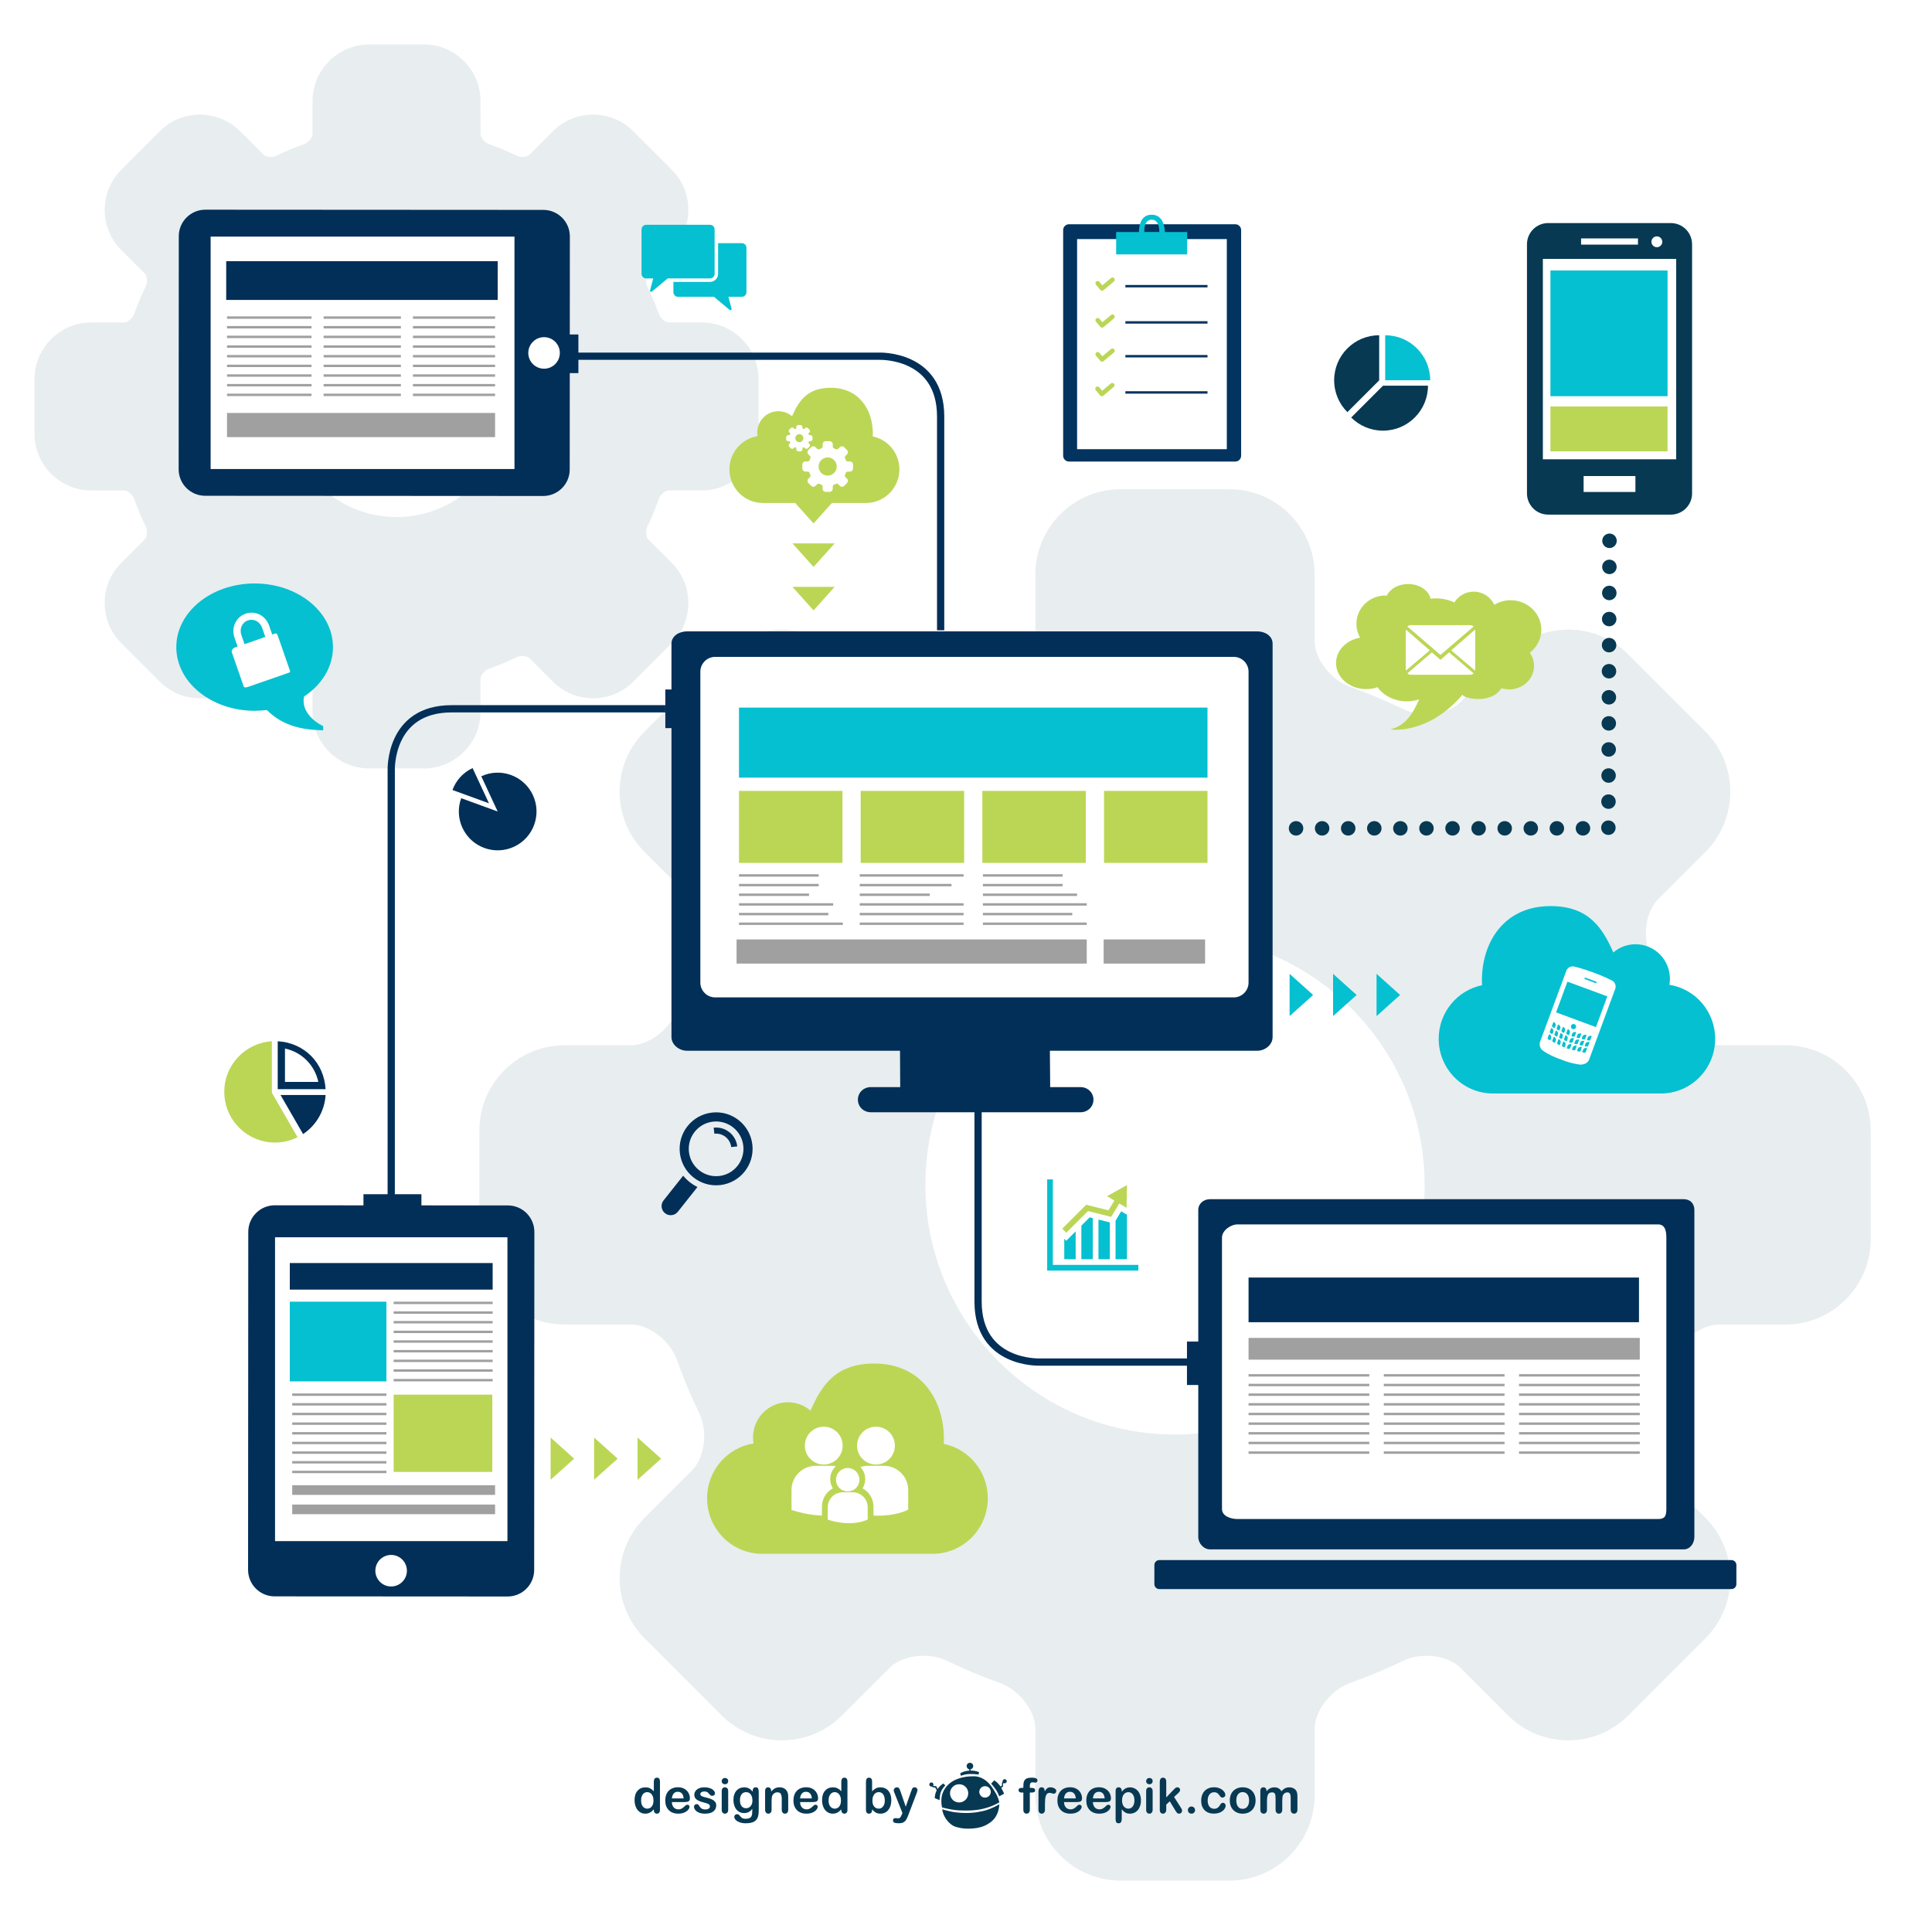 <?xml version="1.0" encoding="utf-8"?>
<!-- Generator: Adobe Illustrator 27.5.0, SVG Export Plug-In . SVG Version: 6.00 Build 0)  -->
<svg version="1.1" id="Capa_1" xmlns="http://www.w3.org/2000/svg" xmlns:xlink="http://www.w3.org/1999/xlink" x="0px" y="0px"
	 viewBox="0 0 800 800" style="enable-background:new 0 0 800 800;" xml:space="preserve">
<rect x="-8" y="-8" style="fill:#FFFFFF;" width="820" height="818"/>
<g>
	<g>
		<path style="fill:#E8EDEF;" d="M739.329,432.838h-27.575c-7.462,0-16.162-6.753-19-14.748c-2.63-7.411-5.718-14.787-9.171-21.928
			c-3.676-7.595-2.324-18.467,2.951-23.742l19.631-19.631c13.752-13.752,13.752-36.131,0-49.883l-31.863-31.863
			c-6.662-6.663-15.52-10.331-24.941-10.331c-9.422,0-18.279,3.668-24.941,10.331l-19.631,19.631
			c-3.151,3.151-8.399,5.032-14.034,5.032c-3.527,0-6.882-0.721-9.7-2.085c-7.145-3.457-14.532-6.549-21.959-9.19
			c-7.991-2.838-14.744-11.538-14.744-18.996v-27.579c0-19.447-15.821-35.272-35.272-35.272h-45.07
			c-19.451,0-35.272,15.826-35.272,35.272v27.579c0,7.462-6.753,16.163-14.744,18.996c-7.419,2.634-14.803,5.718-21.939,9.167
			c-2.771,1.34-6.208,2.077-9.68,2.077c-5.655,0-10.919-1.885-14.078-5.044l-19.6-19.592c-6.663-6.663-15.52-10.331-24.945-10.331
			c-9.422,0-18.279,3.668-24.941,10.327l-31.894,31.874c-6.667,6.659-10.335,15.516-10.339,24.938
			c0,9.422,3.668,18.279,10.331,24.941l19.631,19.631c5.279,5.279,6.635,16.159,2.959,23.758
			c-3.445,7.129-6.529,14.501-9.159,21.916c-2.837,7.991-11.534,14.744-18.996,14.744h-27.575
			c-19.451,0-35.272,15.826-35.272,35.272v45.07c0,19.447,15.822,35.272,35.272,35.272h27.575c7.462,0,16.163,6.749,19,14.74
			c2.626,7.395,5.71,14.771,9.167,21.916c3.672,7.595,2.312,18.475-2.971,23.758l-19.631,19.631
			c-13.752,13.752-13.752,36.13,0,49.883l31.906,31.91c6.663,6.663,15.52,10.331,24.941,10.331c9.422,0,18.279-3.668,24.941-10.331
			l19.631-19.631c3.159-3.159,8.418-5.044,14.07-5.044c3.523,0,6.87,0.717,9.68,2.077c7.141,3.453,14.517,6.537,21.92,9.167
			c7.991,2.837,14.744,11.538,14.744,19v27.579c0,19.447,15.822,35.272,35.272,35.272h45.07c19.451,0,35.272-15.825,35.272-35.272
			v-27.579c0-7.462,6.753-16.163,14.744-18.996c7.419-2.634,14.803-5.718,21.939-9.167c2.771-1.34,6.208-2.077,9.68-2.077
			c5.655,0,10.915,1.885,14.074,5.044l19.631,19.631c6.663,6.662,15.516,10.331,24.938,10.331c9.425,0,18.283-3.672,24.945-10.339
			l31.874-31.894c13.744-13.756,13.744-36.135-0.004-49.887l-19.615-19.623c-5.275-5.275-6.627-16.155-2.955-23.754
			c3.449-7.133,6.529-14.513,9.163-21.928c2.834-7.991,11.53-14.74,18.992-14.74h27.575c19.451,0,35.272-15.826,35.272-35.272
			v-45.07C774.601,448.659,758.775,432.838,739.329,432.838z M589.911,490.645c0,56.996-46.371,103.367-103.367,103.367
			c-56.996,0-103.367-46.371-103.367-103.367c0-56.996,46.371-103.367,103.367-103.367
			C543.54,387.278,589.911,433.645,589.911,490.645z"/>
		<path style="fill:#E8EDEF;" d="M272.829,206.539c0.666-1.877,2.896-3.461,3.947-3.461h13.811
			c12.964,0,23.515-10.546,23.515-23.515v-22.535c0-12.969-10.55-23.515-23.515-23.515H276.78c-1.05,0-3.28-1.583-3.947-3.461
			c-1.387-3.907-3.014-7.799-4.836-11.557c-0.85-1.76-0.4-4.413,0.337-5.15l9.817-9.817c9.167-9.171,9.167-24.087,0-33.254
			L262.22,54.343c-4.441-4.44-10.347-6.886-16.629-6.886s-12.188,2.45-16.629,6.89l-9.813,9.814
			c-0.306,0.306-1.356,0.796-2.865,0.796c-0.858,0-1.689-0.165-2.285-0.455c-3.766-1.822-7.654-3.449-11.558-4.832
			c-1.881-0.666-3.464-2.9-3.464-3.947V41.911c0-12.968-10.55-23.515-23.515-23.515h-22.535c-12.964,0-23.515,10.546-23.515,23.515
			v13.811c0,1.05-1.583,3.276-3.461,3.943c-3.923,1.391-7.815,3.022-11.565,4.836c-0.592,0.286-1.427,0.451-2.285,0.451
			c-1.509,0-2.555-0.486-2.861-0.792l-9.817-9.814c-4.44-4.44-10.346-6.886-16.629-6.886c-6.282,0-12.185,2.446-16.625,6.886
			L50.238,70.278c-9.167,9.171-9.167,24.091,0,33.258l9.813,9.813c0.737,0.737,1.191,3.39,0.341,5.146
			c-1.822,3.762-3.449,7.654-4.836,11.561c-0.666,1.877-2.9,3.465-3.946,3.465H37.798c-12.965,0-23.515,10.546-23.515,23.515v22.535
			c0,12.965,10.546,23.515,23.511,23.515h13.811c1.05,0,3.28,1.583,3.947,3.461c1.387,3.911,3.014,7.799,4.836,11.558
			c0.85,1.76,0.4,4.413-0.337,5.15l-9.818,9.818c-4.44,4.44-6.886,10.346-6.886,16.629c0,6.282,2.446,12.185,6.89,16.629
			l15.931,15.927c4.44,4.44,10.347,6.886,16.629,6.886c6.282,0,12.185-2.445,16.625-6.886l9.817-9.817
			c0.306-0.306,1.356-0.796,2.865-0.796c0.858,0,1.689,0.165,2.285,0.455c3.766,1.822,7.654,3.449,11.558,4.832
			c1.881,0.666,3.465,2.9,3.465,3.947v13.811c0,12.968,10.55,23.515,23.515,23.515h22.535c12.965,0,23.515-10.546,23.515-23.515
			v-13.807c0-1.05,1.583-3.276,3.461-3.943c3.907-1.387,7.795-3.014,11.558-4.836c0.596-0.29,1.43-0.455,2.289-0.455
			c1.509,0,2.555,0.49,2.865,0.796l9.817,9.817c4.44,4.44,10.346,6.886,16.629,6.886c6.282,0,12.185-2.445,16.625-6.886
			l15.931-15.931c9.167-9.171,9.167-24.087,0-33.254l-9.813-9.813c-0.737-0.737-1.191-3.394-0.341-5.15
			C269.819,214.33,271.446,210.442,272.829,206.539z M209.998,168.296c0,25.255-20.548,45.807-45.803,45.807
			c-25.259,0-45.807-20.548-45.807-45.807s20.548-45.807,45.807-45.807C189.45,122.489,209.998,143.037,209.998,168.296z"/>
	</g>
</g>
<g>
	<g>
		<path style="fill:#073953;" d="M270.738,749.462v-0.267c-0.359,0.416-0.715,0.751-1.066,1.011c-0.351,0.26-0.73,0.455-1.141,0.591
			c-0.411,0.135-0.856,0.201-1.342,0.201c-0.643,0-1.237-0.137-1.786-0.407c-0.546-0.276-1.02-0.662-1.418-1.166
			c-0.403-0.503-0.704-1.101-0.911-1.781c-0.207-0.681-0.311-1.417-0.311-2.212c0-1.678,0.412-2.985,1.232-3.923
			c0.817-0.936,1.897-1.406,3.233-1.406c0.774,0,1.426,0.134,1.958,0.399c0.53,0.267,1.046,0.672,1.552,1.225v-3.963
			c0-0.551,0.111-0.968,0.33-1.25c0.218-0.282,0.531-0.424,0.938-0.424c0.406,0,0.721,0.132,0.941,0.391
			c0.219,0.257,0.33,0.641,0.33,1.146v11.836c0,0.512-0.12,0.896-0.355,1.15c-0.235,0.258-0.542,0.386-0.916,0.386
			c-0.367,0-0.67-0.131-0.908-0.398C270.857,750.336,270.738,749.952,270.738,749.462z M265.459,745.521
			c0,0.729,0.111,1.347,0.34,1.857c0.226,0.51,0.535,0.898,0.926,1.155c0.394,0.261,0.824,0.39,1.291,0.39
			c0.471,0,0.9-0.122,1.293-0.367c0.389-0.249,0.701-0.625,0.935-1.132c0.229-0.51,0.346-1.143,0.346-1.903
			c0-0.715-0.117-1.329-0.346-1.846c-0.234-0.513-0.549-0.907-0.945-1.177c-0.398-0.273-0.832-0.408-1.304-0.408
			c-0.492,0-0.931,0.137-1.317,0.417c-0.387,0.281-0.688,0.68-0.898,1.201C265.564,744.227,265.459,744.833,265.459,745.521z"/>
		<path style="fill:#073953;" d="M283.461,746.199h-5.25c0.006,0.611,0.129,1.148,0.368,1.613c0.241,0.465,0.558,0.816,0.954,1.051
			c0.397,0.236,0.834,0.356,1.313,0.356c0.322,0,0.614-0.04,0.881-0.11c0.264-0.075,0.521-0.2,0.771-0.356
			c0.249-0.162,0.477-0.334,0.69-0.519c0.208-0.181,0.479-0.43,0.814-0.745c0.137-0.116,0.334-0.18,0.59-0.18
			c0.275,0,0.496,0.078,0.666,0.229c0.174,0.15,0.259,0.362,0.259,0.639c0,0.242-0.097,0.526-0.284,0.852
			c-0.193,0.323-0.478,0.637-0.863,0.934c-0.381,0.297-0.862,0.547-1.445,0.744c-0.579,0.194-1.246,0.294-2,0.294
			c-1.725,0-3.065-0.491-4.022-1.475c-0.957-0.983-1.435-2.315-1.435-4.002c0-0.792,0.118-1.531,0.355-2.209
			c0.236-0.677,0.578-1.26,1.031-1.744c0.453-0.481,1.01-0.856,1.672-1.118c0.662-0.256,1.396-0.385,2.203-0.385
			c1.049,0,1.947,0.22,2.697,0.663c0.752,0.444,1.313,1.015,1.688,1.716c0.373,0.701,0.561,1.417,0.561,2.144
			c0,0.674-0.195,1.113-0.582,1.315C284.707,746.1,284.163,746.199,283.461,746.199z M278.211,744.676h4.865
			c-0.064-0.919-0.313-1.603-0.742-2.059c-0.43-0.456-0.992-0.686-1.694-0.686c-0.669,0-1.219,0.231-1.647,0.694
			C278.564,743.087,278.303,743.773,278.211,744.676z"/>
		<path style="fill:#073953;" d="M296.576,747.488c0,0.739-0.18,1.375-0.541,1.902c-0.358,0.526-0.891,0.925-1.595,1.201
			c-0.704,0.271-1.565,0.407-2.571,0.407c-0.966,0-1.792-0.149-2.478-0.443c-0.69-0.294-1.196-0.664-1.525-1.108
			c-0.327-0.438-0.491-0.885-0.491-1.328c0-0.297,0.104-0.55,0.311-0.759c0.213-0.209,0.477-0.316,0.799-0.316
			c0.283,0,0.498,0.071,0.648,0.207c0.152,0.139,0.299,0.331,0.435,0.58c0.275,0.479,0.604,0.837,0.986,1.072
			c0.386,0.235,0.909,0.355,1.571,0.355c0.535,0,0.978-0.119,1.32-0.36c0.344-0.238,0.516-0.512,0.516-0.819
			c0-0.475-0.18-0.818-0.537-1.034c-0.357-0.214-0.944-0.422-1.762-0.617c-0.926-0.231-1.676-0.471-2.258-0.723
			c-0.578-0.254-1.043-0.586-1.391-0.999c-0.348-0.411-0.52-0.921-0.52-1.525c0-0.533,0.158-1.045,0.48-1.524
			c0.318-0.477,0.797-0.857,1.418-1.144c0.627-0.286,1.385-0.428,2.27-0.428c0.692,0,1.316,0.072,1.871,0.216
			c0.554,0.148,1.016,0.34,1.387,0.583c0.371,0.245,0.652,0.509,0.846,0.806c0.193,0.298,0.291,0.584,0.291,0.864
			c0,0.308-0.102,0.563-0.311,0.754c-0.204,0.2-0.499,0.296-0.878,0.296c-0.277,0-0.51-0.077-0.703-0.232
			c-0.193-0.159-0.415-0.396-0.665-0.706c-0.203-0.266-0.44-0.477-0.718-0.633c-0.277-0.157-0.648-0.235-1.119-0.235
			c-0.487,0-0.89,0.104-1.211,0.313c-0.321,0.206-0.482,0.461-0.482,0.769c0,0.284,0.119,0.514,0.355,0.694
			c0.234,0.18,0.553,0.327,0.954,0.447c0.396,0.117,0.948,0.264,1.65,0.432c0.834,0.204,1.513,0.445,2.042,0.727
			c0.527,0.284,0.926,0.616,1.197,1C296.44,746.556,296.576,746.996,296.576,747.488z"/>
		<path style="fill:#073953;" d="M300.205,738.836c-0.373,0-0.692-0.117-0.959-0.345c-0.265-0.229-0.397-0.554-0.397-0.973
			c0-0.381,0.135-0.696,0.408-0.94c0.27-0.246,0.586-0.367,0.947-0.367c0.346,0,0.655,0.108,0.924,0.331
			c0.27,0.225,0.404,0.55,0.404,0.977c0,0.41-0.131,0.735-0.393,0.968C300.877,738.719,300.565,738.836,300.205,738.836z
			 M301.533,741.606v7.76c0,0.538-0.129,0.943-0.385,1.22c-0.256,0.274-0.58,0.413-0.972,0.413c-0.393,0-0.716-0.142-0.959-0.424
			c-0.247-0.282-0.368-0.685-0.368-1.209v-7.679c0-0.532,0.121-0.933,0.368-1.2c0.243-0.268,0.566-0.404,0.959-0.404
			c0.392,0,0.716,0.136,0.972,0.404C301.404,740.754,301.533,741.131,301.533,741.606z"/>
		<path style="fill:#073953;" d="M314.176,742.05v7.794c0,0.895-0.094,1.659-0.283,2.302c-0.191,0.646-0.496,1.175-0.916,1.594
			c-0.418,0.419-0.969,0.732-1.648,0.937c-0.678,0.199-1.522,0.301-2.528,0.301c-0.925,0-1.751-0.127-2.48-0.386
			c-0.728-0.26-1.285-0.593-1.682-1.002c-0.392-0.411-0.588-0.831-0.588-1.266c0-0.325,0.111-0.594,0.334-0.801
			c0.223-0.206,0.49-0.312,0.807-0.312c0.39,0,0.735,0.176,1.03,0.521c0.146,0.179,0.294,0.357,0.448,0.537
			c0.152,0.179,0.326,0.335,0.51,0.463c0.187,0.127,0.412,0.222,0.674,0.285c0.262,0.061,0.565,0.095,0.904,0.095
			c0.694,0,1.236-0.095,1.619-0.292c0.384-0.192,0.65-0.463,0.807-0.809c0.154-0.352,0.242-0.722,0.268-1.12
			c0.028-0.393,0.047-1.03,0.061-1.911c-0.414,0.578-0.891,1.017-1.433,1.319c-0.539,0.3-1.184,0.451-1.932,0.451
			c-0.896,0-1.682-0.229-2.355-0.689c-0.674-0.458-1.186-1.1-1.548-1.927c-0.359-0.828-0.541-1.78-0.541-2.862
			c0-0.805,0.109-1.531,0.33-2.182c0.22-0.648,0.533-1.196,0.939-1.644c0.406-0.447,0.875-0.783,1.405-1.006
			c0.53-0.225,1.115-0.34,1.751-0.34c0.758,0,1.418,0.145,1.977,0.438c0.555,0.29,1.072,0.749,1.555,1.37v-0.361
			c0-0.464,0.113-0.826,0.342-1.082c0.228-0.257,0.523-0.386,0.885-0.386c0.518,0,0.859,0.172,1.031,0.509
			C314.09,740.927,314.176,741.413,314.176,742.05z M306.397,745.451c0,1.09,0.239,1.915,0.714,2.468
			c0.477,0.559,1.092,0.838,1.844,0.838c0.445,0,0.867-0.119,1.264-0.359c0.397-0.238,0.721-0.6,0.97-1.082
			c0.247-0.481,0.374-1.065,0.374-1.756c0-1.094-0.242-1.944-0.724-2.557c-0.481-0.609-1.116-0.912-1.903-0.912
			c-0.767,0-1.381,0.289-1.844,0.875C306.629,743.548,306.397,744.377,306.397,745.451z"/>
		<path style="fill:#073953;" d="M319.331,741.568v0.324c0.471-0.622,0.985-1.08,1.546-1.371c0.561-0.289,1.205-0.438,1.932-0.438
			c0.709,0,1.34,0.154,1.9,0.465c0.554,0.307,0.971,0.743,1.245,1.308c0.179,0.328,0.292,0.681,0.345,1.061
			c0.053,0.382,0.078,0.866,0.078,1.456v4.994c0,0.538-0.123,0.943-0.367,1.22c-0.244,0.274-0.568,0.413-0.958,0.413
			c-0.401,0-0.726-0.142-0.974-0.424c-0.25-0.282-0.373-0.685-0.373-1.209v-4.474c0-0.885-0.123-1.561-0.369-2.033
			c-0.248-0.467-0.736-0.701-1.471-0.701c-0.48,0-0.914,0.144-1.307,0.429c-0.395,0.282-0.684,0.675-0.869,1.174
			c-0.127,0.401-0.194,1.15-0.194,2.243v3.362c0,0.546-0.126,0.949-0.378,1.226c-0.253,0.271-0.581,0.407-0.979,0.407
			c-0.388,0-0.703-0.142-0.953-0.424c-0.25-0.282-0.373-0.685-0.373-1.209v-7.76c0-0.51,0.111-0.891,0.333-1.144
			c0.222-0.252,0.526-0.38,0.916-0.38c0.235,0,0.448,0.059,0.638,0.167c0.188,0.113,0.343,0.282,0.457,0.502
			C319.27,740.976,319.331,741.244,319.331,741.568z"/>
		<path style="fill:#073953;" d="M336.545,746.199h-5.252c0.008,0.611,0.129,1.148,0.369,1.613c0.239,0.465,0.559,0.816,0.953,1.051
			c0.397,0.236,0.836,0.356,1.314,0.356c0.32,0,0.615-0.04,0.879-0.11c0.265-0.075,0.521-0.2,0.773-0.356
			c0.248-0.162,0.478-0.334,0.688-0.519c0.209-0.181,0.48-0.43,0.814-0.745c0.139-0.116,0.336-0.18,0.588-0.18
			c0.278,0,0.498,0.078,0.672,0.229c0.17,0.15,0.255,0.362,0.255,0.639c0,0.242-0.093,0.526-0.285,0.852
			c-0.188,0.323-0.477,0.637-0.86,0.934c-0.383,0.297-0.865,0.547-1.445,0.744c-0.581,0.194-1.248,0.294-2,0.294
			c-1.726,0-3.064-0.491-4.021-1.475c-0.959-0.983-1.438-2.315-1.438-4.002c0-0.792,0.119-1.531,0.353-2.209
			c0.238-0.677,0.581-1.26,1.035-1.744c0.452-0.481,1.008-0.856,1.671-1.118c0.663-0.256,1.396-0.385,2.203-0.385
			c1.048,0,1.946,0.22,2.698,0.663c0.75,0.444,1.313,1.015,1.686,1.716c0.374,0.701,0.56,1.417,0.56,2.144
			c0,0.674-0.195,1.113-0.578,1.315C337.789,746.1,337.246,746.199,336.545,746.199z M331.293,744.676h4.867
			c-0.068-0.919-0.313-1.603-0.742-2.059c-0.428-0.456-0.996-0.686-1.695-0.686c-0.67,0-1.219,0.231-1.648,0.694
			C331.646,743.087,331.385,743.773,331.293,744.676z"/>
		<path style="fill:#073953;" d="M348.371,749.462v-0.267c-0.359,0.416-0.715,0.751-1.066,1.011c-0.35,0.26-0.732,0.455-1.139,0.591
			c-0.412,0.135-0.859,0.201-1.344,0.201c-0.643,0-1.235-0.137-1.784-0.407c-0.546-0.276-1.021-0.662-1.421-1.166
			c-0.398-0.503-0.701-1.101-0.908-1.781c-0.207-0.681-0.311-1.417-0.311-2.212c0-1.678,0.41-2.985,1.229-3.923
			c0.819-0.936,1.898-1.406,3.235-1.406c0.774,0,1.427,0.134,1.954,0.399c0.531,0.267,1.051,0.672,1.555,1.225v-3.963
			c0-0.551,0.111-0.968,0.331-1.25c0.221-0.282,0.531-0.424,0.94-0.424c0.403,0,0.714,0.132,0.938,0.391
			c0.221,0.257,0.328,0.641,0.328,1.146v11.836c0,0.512-0.117,0.896-0.353,1.15c-0.237,0.258-0.541,0.386-0.913,0.386
			c-0.369,0-0.672-0.131-0.911-0.398C348.492,750.336,348.371,749.952,348.371,749.462z M343.094,745.521
			c0,0.729,0.111,1.347,0.338,1.857c0.227,0.51,0.533,0.898,0.932,1.155c0.391,0.261,0.82,0.39,1.285,0.39
			c0.475,0,0.904-0.122,1.295-0.367c0.387-0.249,0.7-0.625,0.932-1.132c0.234-0.51,0.352-1.143,0.352-1.903
			c0-0.715-0.117-1.329-0.352-1.846c-0.232-0.513-0.545-0.907-0.944-1.177c-0.396-0.273-0.829-0.408-1.302-0.408
			c-0.491,0-0.931,0.137-1.318,0.417c-0.389,0.281-0.685,0.68-0.898,1.201C343.199,744.227,343.094,744.833,343.094,745.521z"/>
		<path style="fill:#073953;" d="M361.115,737.627v4.101c0.504-0.527,1.02-0.928,1.543-1.206c0.523-0.279,1.172-0.418,1.949-0.418
			c0.889,0,1.67,0.212,2.342,0.636c0.672,0.422,1.193,1.035,1.563,1.836c0.371,0.803,0.557,1.757,0.557,2.857
			c0,0.814-0.103,1.558-0.311,2.237c-0.206,0.68-0.506,1.267-0.897,1.763c-0.393,0.497-0.87,0.883-1.43,1.159
			c-0.562,0.271-1.181,0.407-1.856,0.407c-0.411,0-0.801-0.051-1.163-0.149c-0.363-0.098-0.674-0.227-0.929-0.387
			c-0.256-0.161-0.476-0.326-0.656-0.497c-0.18-0.169-0.415-0.425-0.711-0.769v0.267c0,0.508-0.121,0.888-0.365,1.149
			c-0.242,0.257-0.549,0.387-0.925,0.387c-0.378,0-0.682-0.13-0.909-0.387c-0.225-0.262-0.339-0.642-0.339-1.149v-11.719
			c0-0.541,0.11-0.955,0.331-1.236c0.221-0.275,0.525-0.417,0.917-0.417c0.413,0,0.733,0.133,0.956,0.401
			C361.004,736.756,361.115,737.135,361.115,737.627z M361.242,745.598c0,1.07,0.244,1.892,0.732,2.463
			c0.49,0.576,1.129,0.862,1.922,0.862c0.676,0,1.258-0.293,1.746-0.882c0.488-0.584,0.732-1.426,0.732-2.521
			c0-0.709-0.103-1.315-0.306-1.828c-0.201-0.514-0.49-0.904-0.864-1.186c-0.37-0.28-0.809-0.417-1.308-0.417
			c-0.514,0-0.966,0.137-1.366,0.417c-0.399,0.281-0.714,0.683-0.944,1.211C361.357,744.245,361.242,744.873,361.242,745.598z"/>
		<path style="fill:#073953;" d="M373.435,751.333l0.244-0.602l-3.303-8.317c-0.205-0.478-0.307-0.824-0.307-1.041
			c0-0.229,0.062-0.444,0.178-0.639c0.118-0.199,0.281-0.355,0.486-0.473c0.206-0.116,0.424-0.179,0.645-0.179
			c0.389,0,0.68,0.124,0.875,0.367c0.197,0.249,0.371,0.599,0.522,1.06l2.272,6.609l2.152-6.146c0.171-0.502,0.325-0.887,0.46-1.174
			c0.141-0.279,0.285-0.469,0.441-0.567c0.152-0.099,0.371-0.149,0.65-0.149c0.203,0,0.398,0.056,0.586,0.163
			c0.188,0.108,0.33,0.255,0.432,0.437c0.101,0.188,0.154,0.378,0.154,0.582c-0.027,0.124-0.068,0.3-0.127,0.53
			c-0.06,0.231-0.133,0.462-0.217,0.7l-3.499,9.16c-0.304,0.81-0.597,1.439-0.888,1.896c-0.287,0.46-0.67,0.812-1.145,1.059
			c-0.475,0.246-1.117,0.367-1.924,0.367c-0.785,0-1.377-0.083-1.769-0.253c-0.393-0.169-0.589-0.481-0.589-0.933
			c0-0.308,0.093-0.547,0.281-0.714c0.185-0.168,0.461-0.253,0.83-0.253c0.143,0,0.283,0.023,0.422,0.061
			c0.171,0.042,0.318,0.06,0.443,0.06c0.309,0,0.547-0.048,0.727-0.141c0.177-0.092,0.338-0.248,0.477-0.477
			C373.088,752.102,373.25,751.77,373.435,751.333z"/>
	</g>
	<g>
		<path style="fill:#073953;" d="M423.105,740.318h0.643v-0.803c0-0.841,0.104-1.509,0.32-2.003c0.207-0.493,0.571-0.857,1.078-1.08
			c0.508-0.228,1.204-0.342,2.09-0.342c1.566,0,2.351,0.384,2.351,1.151c0,0.252-0.083,0.464-0.247,0.642
			c-0.162,0.175-0.357,0.264-0.579,0.264c-0.111,0-0.286-0.019-0.544-0.059c-0.254-0.041-0.469-0.059-0.648-0.059
			c-0.485,0-0.796,0.142-0.93,0.427c-0.142,0.285-0.206,0.694-0.206,1.224v0.638h0.654c1.023,0,1.533,0.313,1.533,0.926
			c0,0.44-0.133,0.72-0.408,0.836c-0.272,0.118-0.644,0.177-1.125,0.177h-0.654v7.109c0,0.53-0.131,0.936-0.385,1.215
			c-0.251,0.279-0.579,0.418-0.979,0.418c-0.377,0-0.691-0.139-0.947-0.418c-0.254-0.279-0.375-0.685-0.375-1.215v-7.109h-0.74
			c-0.397,0-0.707-0.088-0.924-0.271c-0.218-0.178-0.326-0.412-0.326-0.702C421.758,740.643,422.207,740.318,423.105,740.318z"/>
		<path style="fill:#073953;" d="M432.691,747.123v2.242c0,0.546-0.125,0.949-0.381,1.226c-0.26,0.271-0.58,0.407-0.976,0.407
			c-0.382,0-0.702-0.139-0.953-0.413c-0.249-0.276-0.374-0.682-0.374-1.22v-7.474c0-1.205,0.438-1.81,1.307-1.81
			c0.447,0,0.77,0.142,0.967,0.423c0.195,0.282,0.301,0.699,0.322,1.252c0.326-0.553,0.652-0.97,0.988-1.252
			c0.34-0.281,0.793-0.423,1.353-0.423c0.561,0,1.111,0.142,1.641,0.423c0.533,0.282,0.798,0.658,0.798,1.123
			c0,0.328-0.112,0.597-0.343,0.811c-0.223,0.21-0.467,0.316-0.73,0.316c-0.096,0-0.336-0.058-0.716-0.182
			c-0.375-0.122-0.706-0.182-0.995-0.182c-0.393,0-0.715,0.105-0.962,0.313c-0.245,0.204-0.446,0.512-0.579,0.921
			c-0.141,0.405-0.234,0.89-0.291,1.448C432.719,745.633,432.691,746.32,432.691,747.123z"/>
		<path style="fill:#073953;" d="M445.838,746.199h-5.25c0.008,0.611,0.127,1.148,0.369,1.613c0.237,0.465,0.556,0.816,0.953,1.051
			c0.398,0.236,0.836,0.356,1.313,0.356c0.321,0,0.617-0.04,0.883-0.11c0.263-0.075,0.52-0.2,0.769-0.356
			c0.249-0.162,0.481-0.334,0.692-0.519c0.207-0.181,0.479-0.43,0.812-0.745c0.138-0.116,0.339-0.18,0.596-0.18
			c0.27,0,0.492,0.078,0.661,0.229c0.174,0.15,0.258,0.362,0.258,0.639c0,0.242-0.094,0.526-0.283,0.852
			c-0.193,0.323-0.477,0.637-0.857,0.934c-0.387,0.297-0.867,0.547-1.451,0.744c-0.577,0.194-1.246,0.294-1.999,0.294
			c-1.726,0-3.064-0.491-4.021-1.475c-0.956-0.983-1.438-2.315-1.438-4.002c0-0.792,0.119-1.531,0.355-2.209
			c0.236-0.677,0.58-1.26,1.029-1.744c0.455-0.481,1.014-0.856,1.676-1.118c0.661-0.256,1.395-0.385,2.203-0.385
			c1.045,0,1.944,0.22,2.695,0.663c0.752,0.444,1.317,1.015,1.688,1.716c0.371,0.701,0.56,1.417,0.56,2.144
			c0,0.674-0.19,1.113-0.579,1.315C447.082,746.1,446.539,746.199,445.838,746.199z M440.588,744.676h4.867
			c-0.064-0.919-0.31-1.603-0.742-2.059c-0.431-0.456-0.994-0.686-1.696-0.686c-0.667,0-1.219,0.231-1.648,0.694
			C440.943,743.087,440.68,743.773,440.588,744.676z"/>
		<path style="fill:#073953;" d="M457.805,746.199h-5.25c0.004,0.611,0.129,1.148,0.369,1.613c0.238,0.465,0.555,0.816,0.951,1.051
			c0.398,0.236,0.836,0.356,1.314,0.356c0.318,0,0.614-0.04,0.877-0.11c0.266-0.075,0.525-0.2,0.773-0.356
			c0.251-0.162,0.479-0.334,0.688-0.519c0.211-0.181,0.484-0.43,0.818-0.745c0.137-0.116,0.332-0.18,0.589-0.18
			c0.276,0,0.495,0.078,0.667,0.229c0.172,0.15,0.258,0.362,0.258,0.639c0,0.242-0.096,0.526-0.285,0.852
			c-0.19,0.323-0.478,0.637-0.861,0.934c-0.383,0.297-0.863,0.547-1.443,0.744c-0.582,0.194-1.248,0.294-2.004,0.294
			c-1.721,0-3.061-0.491-4.021-1.475c-0.956-0.983-1.433-2.315-1.433-4.002c0-0.792,0.117-1.531,0.352-2.209
			c0.236-0.677,0.581-1.26,1.031-1.744c0.453-0.481,1.012-0.856,1.674-1.118c0.661-0.256,1.396-0.385,2.2-0.385
			c1.053,0,1.95,0.22,2.7,0.663c0.751,0.444,1.313,1.015,1.685,1.716c0.377,0.701,0.563,1.417,0.563,2.144
			c0,0.674-0.192,1.113-0.582,1.315C459.052,746.1,458.507,746.199,457.805,746.199z M452.555,744.676h4.867
			c-0.068-0.919-0.316-1.603-0.742-2.059c-0.432-0.456-0.994-0.686-1.695-0.686c-0.671,0-1.219,0.231-1.65,0.694
			C452.905,743.087,452.642,743.773,452.555,744.676z"/>
		<path style="fill:#073953;" d="M464.488,741.589v0.322c0.51-0.621,1.031-1.08,1.575-1.37c0.544-0.293,1.161-0.438,1.848-0.438
			c0.825,0,1.586,0.212,2.278,0.639c0.698,0.431,1.248,1.049,1.652,1.869c0.402,0.817,0.603,1.788,0.603,2.91
			c0,0.823-0.117,1.581-0.352,2.276c-0.23,0.689-0.551,1.272-0.96,1.739c-0.403,0.47-0.881,0.831-1.438,1.084
			c-0.553,0.251-1.149,0.378-1.785,0.378c-0.767,0-1.409-0.156-1.933-0.464c-0.52-0.306-1.017-0.757-1.49-1.357v4.031
			c0,1.182-0.428,1.768-1.285,1.768c-0.508,0-0.838-0.151-1.002-0.456c-0.165-0.305-0.247-0.746-0.247-1.331v-11.584
			c0-0.51,0.113-0.891,0.333-1.144c0.223-0.252,0.525-0.38,0.916-0.38c0.377,0,0.69,0.129,0.929,0.392
			C464.371,740.734,464.488,741.105,464.488,741.589z M469.75,745.491c0-0.707-0.108-1.315-0.326-1.821
			c-0.215-0.509-0.516-0.901-0.898-1.171c-0.383-0.273-0.805-0.408-1.272-0.408c-0.742,0-1.365,0.289-1.874,0.875
			c-0.507,0.583-0.763,1.441-0.763,2.576c0,1.068,0.252,1.898,0.758,2.492c0.506,0.595,1.131,0.89,1.879,0.89
			c0.443,0,0.86-0.129,1.236-0.39c0.383-0.257,0.687-0.646,0.914-1.162C469.635,746.853,469.75,746.227,469.75,745.491z"/>
		<path style="fill:#073953;" d="M475.957,738.836c-0.375,0-0.695-0.117-0.959-0.345c-0.265-0.229-0.399-0.554-0.399-0.973
			c0-0.381,0.135-0.696,0.405-0.94c0.272-0.246,0.59-0.367,0.953-0.367c0.346,0,0.65,0.108,0.92,0.331
			c0.271,0.225,0.402,0.55,0.402,0.977c0,0.41-0.127,0.735-0.389,0.968C476.627,738.719,476.316,738.836,475.957,738.836z
			 M477.279,741.606v7.76c0,0.538-0.125,0.943-0.385,1.22c-0.252,0.274-0.574,0.413-0.971,0.413c-0.395,0-0.711-0.142-0.957-0.424
			c-0.248-0.282-0.368-0.685-0.368-1.209v-7.679c0-0.532,0.12-0.933,0.368-1.2c0.246-0.268,0.563-0.404,0.957-0.404
			c0.396,0,0.719,0.136,0.971,0.404C477.154,740.754,477.279,741.131,477.279,741.606z"/>
		<path style="fill:#073953;" d="M486.738,749.766l-2.367-3.893l-1.455,1.377v2.136c0,0.518-0.137,0.915-0.408,1.194
			c-0.273,0.279-0.587,0.418-0.938,0.418c-0.414,0-0.737-0.139-0.977-0.413c-0.234-0.276-0.352-0.682-0.352-1.22V737.92
			c0-0.596,0.109-1.053,0.344-1.361c0.23-0.313,0.558-0.469,0.984-0.469c0.414,0,0.738,0.142,0.98,0.424
			c0.243,0.282,0.365,0.699,0.365,1.25v6.508l3.018-3.163c0.375-0.397,0.656-0.662,0.853-0.811c0.199-0.143,0.436-0.216,0.721-0.216
			c0.331,0,0.612,0.107,0.834,0.322c0.223,0.213,0.338,0.479,0.338,0.8c0,0.396-0.367,0.92-1.094,1.573l-1.426,1.309l2.754,4.326
			c0.204,0.317,0.348,0.566,0.436,0.731c0.088,0.166,0.133,0.329,0.133,0.477c0,0.43-0.117,0.763-0.352,1.01
			c-0.23,0.245-0.54,0.369-0.914,0.369c-0.328,0-0.582-0.087-0.758-0.267C487.279,750.555,487.041,750.233,486.738,749.766z"/>
		<path style="fill:#073953;" d="M493.379,750.998c-0.41,0-0.76-0.131-1.053-0.394c-0.293-0.263-0.444-0.63-0.444-1.102
			c0-0.401,0.142-0.744,0.421-1.033c0.285-0.288,0.635-0.431,1.047-0.431c0.411,0,0.76,0.141,1.056,0.427
			c0.29,0.286,0.437,0.63,0.437,1.037c0,0.468-0.147,0.833-0.437,1.098C494.109,750.868,493.77,750.998,493.379,750.998z"/>
		<path style="fill:#073953;" d="M507.527,747.672c0,0.335-0.103,0.693-0.303,1.074c-0.199,0.379-0.504,0.742-0.912,1.087
			c-0.412,0.344-0.93,0.62-1.547,0.83c-0.628,0.211-1.326,0.312-2.111,0.312c-1.652,0-2.948-0.479-3.881-1.447
			c-0.928-0.968-1.393-2.264-1.393-3.889c0-1.102,0.207-2.073,0.637-2.92c0.424-0.847,1.043-1.502,1.85-1.96
			c0.803-0.463,1.769-0.694,2.891-0.694c0.692,0,1.328,0.102,1.911,0.303c0.579,0.205,1.073,0.466,1.472,0.787
			c0.403,0.322,0.715,0.664,0.93,1.028c0.209,0.363,0.318,0.704,0.318,1.021c0,0.318-0.123,0.592-0.363,0.813
			c-0.236,0.224-0.527,0.333-0.867,0.333c-0.223,0-0.412-0.057-0.557-0.171c-0.145-0.116-0.313-0.3-0.496-0.553
			c-0.324-0.5-0.669-0.876-1.025-1.126c-0.357-0.246-0.813-0.372-1.361-0.372c-0.793,0-1.436,0.311-1.92,0.929
			c-0.482,0.618-0.729,1.466-0.729,2.541c0,0.506,0.063,0.972,0.188,1.392c0.127,0.423,0.308,0.784,0.541,1.083
			c0.233,0.299,0.521,0.523,0.855,0.679c0.336,0.154,0.703,0.229,1.103,0.229c0.535,0,0.995-0.123,1.38-0.372
			c0.384-0.25,0.72-0.628,1.018-1.141c0.165-0.299,0.343-0.539,0.531-0.706c0.191-0.171,0.422-0.258,0.695-0.258
			c0.329,0,0.604,0.125,0.818,0.373C507.417,747.127,507.527,747.393,507.527,747.672z"/>
		<path style="fill:#073953;" d="M519.913,745.542c0,0.798-0.126,1.536-0.374,2.211c-0.25,0.678-0.61,1.256-1.081,1.738
			c-0.471,0.485-1.037,0.859-1.692,1.121c-0.653,0.257-1.393,0.387-2.211,0.387c-0.813,0-1.543-0.131-2.193-0.394
			c-0.646-0.263-1.209-0.635-1.686-1.124c-0.474-0.49-0.834-1.067-1.08-1.73c-0.246-0.666-0.367-1.405-0.367-2.208
			c0-0.813,0.121-1.557,0.371-2.236c0.248-0.672,0.605-1.249,1.07-1.727c0.466-0.477,1.027-0.845,1.691-1.104
			c0.664-0.263,1.393-0.392,2.193-0.392c0.815,0,1.551,0.133,2.211,0.396c0.662,0.261,1.229,0.636,1.701,1.122
			c0.475,0.481,0.833,1.063,1.078,1.731C519.787,744,519.913,744.735,519.913,745.542z M517.222,745.542
			c0-1.095-0.245-1.948-0.725-2.557c-0.481-0.61-1.128-0.913-1.942-0.913c-0.524,0-0.987,0.132-1.387,0.406
			c-0.397,0.272-0.709,0.675-0.924,1.205c-0.219,0.527-0.326,1.149-0.326,1.858c0,0.7,0.108,1.313,0.319,1.837
			c0.214,0.525,0.521,0.928,0.916,1.205c0.396,0.279,0.86,0.417,1.401,0.417c0.815,0,1.461-0.306,1.942-0.919
			C516.977,747.469,517.222,746.622,517.222,745.542z"/>
		<path style="fill:#073953;" d="M530.957,745.739v3.566c0,0.565-0.132,0.987-0.385,1.27c-0.256,0.281-0.596,0.424-1.014,0.424
			c-0.404,0-0.734-0.142-0.988-0.424c-0.25-0.282-0.379-0.704-0.379-1.27v-4.277c0-0.674-0.023-1.196-0.069-1.573
			c-0.042-0.372-0.169-0.677-0.37-0.917c-0.205-0.239-0.527-0.357-0.966-0.357c-0.878,0-1.458,0.301-1.733,0.902
			c-0.279,0.603-0.422,1.469-0.422,2.596v3.627c0,0.56-0.125,0.98-0.377,1.263c-0.254,0.288-0.584,0.431-1,0.431
			c-0.4,0-0.738-0.142-0.998-0.431c-0.258-0.282-0.386-0.703-0.386-1.263v-7.677c0-0.502,0.114-0.89,0.349-1.15
			c0.232-0.263,0.539-0.396,0.92-0.396c0.369,0,0.674,0.124,0.92,0.367c0.244,0.249,0.367,0.587,0.367,1.021v0.256
			c0.465-0.555,0.965-0.968,1.493-1.229c0.534-0.262,1.123-0.395,1.773-0.395c0.674,0,1.255,0.134,1.736,0.402
			c0.488,0.271,0.889,0.676,1.201,1.222c0.455-0.553,0.938-0.958,1.455-1.225c0.518-0.266,1.094-0.399,1.725-0.399
			c0.73,0,1.366,0.143,1.893,0.432c0.533,0.292,0.928,0.7,1.191,1.239c0.231,0.485,0.344,1.249,0.344,2.291v5.24
			c0,0.565-0.129,0.987-0.385,1.27c-0.254,0.281-0.59,0.424-1.01,0.424c-0.404,0-0.739-0.142-1-0.431
			c-0.259-0.282-0.387-0.703-0.387-1.263v-4.511c0-0.576-0.025-1.04-0.072-1.389c-0.055-0.346-0.186-0.638-0.4-0.874
			c-0.213-0.235-0.545-0.352-0.983-0.352c-0.353,0-0.688,0.104-1.009,0.314c-0.315,0.211-0.563,0.49-0.742,0.843
			C531.053,743.791,530.957,744.59,530.957,745.739z"/>
	</g>
	<g>
		<path style="fill:#073953;" d="M401.959,733.162c-0.057-0.17-0.119-0.342-0.175-0.515c0.905-0.081,1.511-1.161,1.069-1.962
			c-0.402-0.903-1.793-1.016-2.33-0.187c-0.575,0.732-0.126,1.89,0.752,2.122c0.053,0.187,0.106,0.372,0.162,0.559
			c-1.351,0.084-2.73,0.387-3.861,1.157c0.113,0.33,0.233,0.659,0.346,0.987c2.287-1.002,4.858-0.782,7.27-0.543
			c0.079-0.317,0.158-0.637,0.238-0.955C404.34,733.334,403.142,733.153,401.959,733.162z"/>
		<path style="fill:#073953;" d="M415.563,736.857c-0.363,0.184-0.431,0.616-0.412,0.985c-0.4,0.389-0.213,0.979-0.258,1.473
			c-0.089,0.275-0.418,0.304-0.645,0.41c-0.319-0.481-0.655-0.947-1.076-1.341l0.001-0.022c-0.461-0.433-0.959-0.82-1.483-1.164
			c-0.427,0.451-0.868,0.896-1.277,1.368c0.806,0.889,1.551,1.834,2.21,2.84c0.449,0.761,0.818,1.57,1.134,2.397
			c0.681-0.345,1.353-0.711,2.032-1.066c-0.357-0.832-0.77-1.641-1.205-2.437c0.3-0.159,0.705-0.319,0.753-0.711
			c0.035-0.437-0.064-0.905,0.202-1.287c0.522,0.345,1.32-0.045,1.327-0.685C416.935,736.961,416.104,736.481,415.563,736.857z"/>
		<path style="fill:#073953;" d="M411.881,741.791c-0.885-1.469-1.844-2.928-3.148-4.064c-1.506-1.324-3.462-2.22-5.49-2.21
			c-2.566-0.032-5.164,0.387-7.523,1.415c-2.227,0.977-4.162,2.719-5.143,4.974c-0.944,2.024-0.934,4.357-0.507,6.513
			c2.36,0.591,4.757,1.116,7.194,1.231c2.4,0.075,4.816,0.133,7.203-0.204c3.274-0.43,6.486-1.472,9.346-3.143
			C413.813,746.302,413.42,744.145,411.881,741.791z M400.283,744.693c-0.441,0.647-1.08,1.147-1.815,1.429
			c-1.379,0.514-3.059,0.164-4.05-0.938c-0.692-0.759-1.104-1.787-1.029-2.822c0.052-1.295,0.852-2.497,1.985-3.106
			c0.867-0.471,1.911-0.551,2.852-0.287c0.398,0.1,0.763,0.286,1.102,0.511c0.697,0.496,1.225,1.227,1.455,2.052
			C401.105,742.587,400.9,743.778,400.283,744.693z M410.227,742.362c-0.161,1.104-1.221,2.042-2.35,1.97
			c-0.656,0.057-1.287-0.255-1.729-0.717c-0.319-0.394-0.581-0.854-0.626-1.373c-0.15-1.123,0.637-2.278,1.739-2.55
			c0.48-0.135,0.986-0.06,1.466,0.052C409.762,740.111,410.441,741.278,410.227,742.362z"/>
		<path style="fill:#073953;" d="M390.607,738.507c-0.961,0.577-1.746,1.396-2.405,2.292c-0.192-0.353-0.251-0.778-0.501-1.098
			c-0.141-0.19-0.398-0.112-0.597-0.116c-0.255,0.028-0.503-0.042-0.741-0.115c0.277-0.396,0.207-1.001-0.227-1.256
			c-0.457-0.331-1.168-0.046-1.289,0.501c-0.193,0.6,0.443,1.2,1.031,1.042c0.311,0.458,0.875,0.385,1.354,0.404
			c0.217,0.373,0.379,0.783,0.655,1.123c-0.513,1.014-0.802,2.148-0.825,3.286c0.658,0.274,1.318,0.556,1.978,0.831
			c0.033-0.717,0.117-1.43,0.229-2.138c0.221-1.537,1.11-2.876,2.164-3.982C391.174,739.01,390.883,738.769,390.607,738.507z"/>
		<path style="fill:#073953;" d="M406.033,750.119c-2.436,0.531-4.941,0.685-7.43,0.576c-1.68-0.085-3.361-0.241-5.002-0.605
			c-1.165-0.237-2.305-0.572-3.447-0.899c0.18,1.465,0.771,2.864,1.617,4.068c0.997,1.399,2.327,2.688,3.988,3.203
			c1.293,0.348,2.836,0.793,5.494,0.748c2.198-0.041,4.359-0.32,6.289-1.137c1.242-0.537,2.412-1.266,3.41-2.179
			c0.867-0.815,1.547-1.835,2.012-2.929c0.455-1.032,0.866-2.884,0.819-3.834C411.408,748.484,408.742,749.664,406.033,750.119z"/>
	</g>
</g>
<path style="fill:#BBD655;" d="M563.206,264.035c-1-1.733-1.563-3.738-1.539-5.868c0.073-6.465,5.493-11.646,12.108-11.569
	l0.509,0.017c1.299-2.827,4.809-4.83,8.916-4.782c4.62,0.049,8.426,2.678,9.158,6.083c0.797-0.094,1.614-0.143,2.448-0.133
	c2.715,0.03,5.249,0.639,7.416,1.667c1.676-2.714,4.691-4.507,8.111-4.466c3.739,0.041,6.943,2.26,8.425,5.437
	c1.999-1.215,4.374-1.908,6.92-1.882c7.011,0.081,12.634,5.605,12.556,12.343c-0.04,3.814-1.907,7.2-4.789,9.402
	c1.141,1.588,1.801,3.506,1.778,5.565c-0.062,5.382-4.746,9.692-10.463,9.627c-1.073-0.011-3.076-0.474-3.076-0.474
	c-4.477,7.184-17.057,3.805-15.977,2.534c-14.211,16.712-29.588,14.621-29.957,14.475c6.06-1.445,9.32-6.384,11.863-12.418
	c-1.634,0.545-3.41,0.837-5.27,0.815c-5.037-0.057-9.438-2.385-11.94-5.851c-1.495,0.528-3.134,0.809-4.852,0.789
	c-6.876-0.078-12.395-4.96-12.326-10.9C553.285,269.275,557.56,265.003,563.206,264.035z"/>
<g>
	<path style="fill:#012F58;" d="M697.18,496.554H501.079c-2.685,0-4.9,1.81-4.9,4.495v135.329c0,2.685,2.215,5.183,4.9,5.183
		h196.112c2.685,0,4.415-2.501,4.415-5.183V501.049C701.606,498.364,699.868,496.554,697.18,496.554z"/>
	<path style="fill:#FFFFFF;" d="M690,624.856c0,2.949-0.641,4.144-3.419,4.144H512.415c-2.778,0-6.415-1.195-6.415-4.144V512.453
		c0-2.949,3.637-5.453,6.415-5.453h174.167c2.778,0,3.419,2.504,3.419,5.453V624.856z"/>
	<path style="fill:#012F58;" d="M719,655.956c0,1.129-0.915,2.044-2.044,2.044H480.044c-1.129,0-2.044-0.915-2.044-2.044v-7.912
		c0-1.129,0.915-2.044,2.044-2.044h236.912c1.129,0,2.044,0.915,2.044,2.044V655.956z"/>
</g>
<g>
	<path style="fill:#012F58;" d="M74.032,97.808l-0.056,96.5c-0.004,6.083,4.914,10.983,10.993,10.986l139.938,0.082
		c6.059,0.004,10.997-4.89,11.001-10.973l0.056-96.5c0.004-6.064-4.924-10.988-10.988-10.991L85.037,86.83
		C78.959,86.821,74.035,91.744,74.032,97.808z"/>
	<path style="fill:#FFFFFF;" d="M231.815,146.145c-0.002,3.611-2.924,6.529-6.53,6.527c-3.611-0.002-6.534-2.924-6.532-6.535
		c0.002-3.601,2.929-6.529,6.539-6.527C228.898,139.613,231.817,142.544,231.815,146.145z"/>
	<rect x="87.218" y="97.981" style="fill:#FFFFFF;" width="125.815" height="96.233"/>
</g>
<path style="fill:#02345F;" d="M513.926,188.705c0,1.335-1.082,2.416-2.416,2.416h-68.865c-1.335,0-2.416-1.082-2.416-2.416V95.273
	c0-1.334,1.082-2.416,2.416-2.416h68.865c1.335,0,2.416,1.082,2.416,2.416V188.705z"/>
<rect x="446" y="99" style="fill:#FFFFFF;" width="62" height="87"/>
<path style="fill:#05C0D0;" d="M482.312,96.079c0,0,0.201-7.173-5.437-7.173s-5.235,7.173-5.235,7.173h-9.464v9.263h29.399v-9.263
	H482.312z M476.875,90.979c3.297-0.009,3.177,4.501,3.157,5.1l-6.228-0.025C473.628,90.667,476.875,90.979,476.875,90.979z"/>
<g>
	<rect x="466" y="118" style="fill:#02345F;" width="34" height="1"/>
</g>
<g>
	<rect x="466" y="133" style="fill:#02345F;" width="34" height="1"/>
</g>
<g>
	<rect x="466" y="147" style="fill:#02345F;" width="34" height="1"/>
</g>
<g>
	<rect x="466" y="162" style="fill:#02345F;" width="34" height="1"/>
</g>
<path style="fill:#BBD655;" d="M460.048,115.118l-3.589,3.013l-1.206-1.436c-0.332-0.397-0.923-0.448-1.32-0.115
	s-0.448,0.924-0.115,1.32l1.809,2.153c0.332,0.397,0.923,0.448,1.32,0.115l4.306-3.615c0.397-0.333,0.448-0.923,0.115-1.32
	C461.035,114.836,460.445,114.785,460.048,115.118z"/>
<path style="fill:#BBD655;" d="M460.048,130.421l-3.589,3.013l-1.206-1.436c-0.332-0.397-0.923-0.448-1.32-0.115
	c-0.397,0.333-0.448,0.924-0.115,1.32l1.809,2.153c0.332,0.397,0.923,0.448,1.32,0.115l4.306-3.615
	c0.397-0.333,0.448-0.923,0.115-1.32C461.035,130.14,460.445,130.088,460.048,130.421z"/>
<path style="fill:#BBD655;" d="M460.048,144.517l-3.589,3.013l-1.206-1.436c-0.332-0.397-0.923-0.448-1.32-0.115
	c-0.397,0.333-0.448,0.924-0.115,1.32l1.809,2.153c0.332,0.397,0.923,0.448,1.32,0.115l4.306-3.615
	c0.397-0.333,0.448-0.923,0.115-1.32C461.035,144.235,460.445,144.184,460.048,144.517z"/>
<path style="fill:#BBD655;" d="M459.967,158.794l-3.589,3.013l-1.206-1.436c-0.332-0.397-0.923-0.448-1.32-0.115
	c-0.397,0.333-0.449,0.924-0.115,1.32l1.809,2.153c0.332,0.397,0.923,0.448,1.32,0.115l4.306-3.615
	c0.397-0.333,0.448-0.923,0.115-1.32C460.954,158.513,460.364,158.461,459.967,158.794z"/>
<g>
	<path style="fill:#012F58;" d="M210.292,499.144l-96.5-0.056c-6.083-0.004-10.983,4.914-10.986,10.993l-0.082,139.938
		c-0.004,6.059,4.891,10.997,10.974,11.001l96.5,0.057c6.064,0.003,10.988-4.924,10.991-10.988l0.082-139.938
		C221.279,504.071,216.356,499.148,210.292,499.144z"/>
	<path style="fill:#FFFFFF;" d="M161.955,656.927c-3.611-0.002-6.529-2.924-6.527-6.53c0.002-3.611,2.924-6.534,6.535-6.532
		c3.601,0.002,6.529,2.929,6.527,6.539C168.487,654.011,165.556,656.929,161.955,656.927z"/>
	<rect x="113.886" y="512.33" style="fill:#FFFFFF;" width="96.233" height="125.814"/>
</g>
<path id="MobileMe_13_" style="fill:#BBD655;" d="M372.423,194.349c0,7.687-6.187,13.919-13.816,13.919h-42.747
	c-7.629,0-13.813-6.232-13.813-13.919c0-6.943,5.044-12.694,11.642-13.747c-0.084-0.487-0.13-0.988-0.13-1.504
	c0-4.871,3.919-8.819,8.755-8.819c2.157,0,4.133,0.786,5.658,2.093c2.718-6.171,6.202-11.803,15.978-11.803
	c11.855,0,17.474,9.212,17.474,18.934c0,0.407-0.017,0.809-0.045,1.208C367.682,182.005,372.423,187.619,372.423,194.349z"/>
<path id="MobileMe_15_" style="fill:#BBD655;" d="M409.025,620.401c0,12.697-10.218,22.99-22.818,22.99h-70.602
	c-12.6,0-22.814-10.293-22.814-22.99c0-11.467,8.33-20.966,19.229-22.704c-0.138-0.805-0.214-1.632-0.214-2.485
	c0-8.045,6.473-14.565,14.46-14.565c3.562,0,6.826,1.298,9.344,3.457c4.489-10.192,10.244-19.494,26.389-19.494
	c19.58,0,28.861,15.215,28.861,31.271c0,0.672-0.029,1.337-0.074,1.995C401.194,600.012,409.025,609.285,409.025,620.401z"/>
<path id="MobileMe_14_" style="fill:#05C0D0;" d="M595.731,430.145c0,12.506,10.064,22.644,22.475,22.644h69.539
	c12.41,0,22.471-10.138,22.471-22.644c0-11.295-8.205-20.651-18.94-22.363c0.136-0.793,0.211-1.608,0.211-2.447
	c0-7.924-6.375-14.346-14.242-14.346c-3.508,0-6.723,1.279-9.203,3.405c-4.422-10.039-10.09-19.2-25.992-19.2
	c-19.286,0-28.427,14.986-28.427,30.8c0,0.661,0.028,1.317,0.072,1.965C603.445,410.063,595.731,419.196,595.731,430.145z"/>
<g>
	<g>
		<rect x="663" y="221" style="fill:none;" width="6" height="6"/>
		<g>
			<circle style="fill:#073953;" cx="666.46" cy="223.934" r="3"/>
		</g>
	</g>
	<g>
		<rect x="663" y="232" style="fill:none;" width="6" height="6"/>
		<g>
			<circle style="fill:#073953;" cx="666.418" cy="234.734" r="3"/>
		</g>
	</g>
	<g>
		<rect x="663" y="243" style="fill:none;" width="6" height="6"/>
		<g>
			<circle style="fill:#073953;" cx="666.376" cy="245.534" r="3"/>
		</g>
	</g>
	<g>
		<rect x="663" y="253" style="fill:none;" width="6" height="6"/>
		<g>
			<circle style="fill:#073953;" cx="666.335" cy="256.334" r="3"/>
		</g>
	</g>
	<g>
		<rect x="663" y="264" style="fill:none;" width="6" height="6"/>
		<g>
			<circle style="fill:#073953;" cx="666.293" cy="267.134" r="3"/>
		</g>
	</g>
	<g>
		<rect x="663" y="275" style="fill:none;" width="6" height="6"/>
		<g>
			<circle style="fill:#073953;" cx="666.251" cy="277.934" r="3"/>
		</g>
	</g>
	<g>
		<rect x="663" y="286" style="fill:none;" width="6" height="6"/>
		<g>
			<circle style="fill:#073953;" cx="666.21" cy="288.734" r="3"/>
		</g>
	</g>
	<g>
		<rect x="663" y="297" style="fill:none;" width="6" height="6"/>
		<g>
			<circle style="fill:#073953;" cx="666.168" cy="299.534" r="3"/>
		</g>
	</g>
	<g>
		<rect x="663" y="307" style="fill:none;" width="6" height="6"/>
		<g>
			<circle style="fill:#073953;" cx="666.126" cy="310.334" r="3"/>
		</g>
	</g>
	<g>
		<rect x="663" y="318" style="fill:none;" width="6" height="6"/>
		<g>
			<circle style="fill:#073953;" cx="666.084" cy="321.134" r="3"/>
		</g>
	</g>
	<g>
		<rect x="663" y="329" style="fill:none;" width="6" height="6"/>
		<g>
			<circle style="fill:#073953;" cx="666.043" cy="331.933" r="3"/>
		</g>
	</g>
	<g>
		<rect x="663" y="340" style="fill:none;" width="6" height="6"/>
		<g>
			<circle style="fill:#073953;" cx="666.001" cy="342.733" r="3"/>
		</g>
	</g>
	<g>
		<rect x="652" y="340" style="fill:none;" width="6" height="6"/>
		<g>
			<circle style="fill:#073953;" cx="655.467" cy="343" r="3"/>
		</g>
	</g>
	<g>
		<rect x="642" y="340" style="fill:none;" width="6" height="6"/>
		<g>
			<circle style="fill:#073953;" cx="644.667" cy="343" r="3"/>
		</g>
	</g>
	<g>
		<rect x="631" y="340" style="fill:none;" width="6" height="6"/>
		<g>
			<circle style="fill:#073953;" cx="633.867" cy="343" r="3"/>
		</g>
	</g>
	<g>
		<rect x="620" y="340" style="fill:none;" width="6" height="6"/>
		<g>
			<circle style="fill:#073953;" cx="623.067" cy="343" r="3"/>
		</g>
	</g>
	<g>
		<rect x="609" y="340" style="fill:none;" width="6" height="6"/>
		<g>
			<circle style="fill:#073953;" cx="612.267" cy="343" r="3"/>
		</g>
	</g>
	<g>
		<rect x="598" y="340" style="fill:none;" width="6" height="6"/>
		<g>
			<circle style="fill:#073953;" cx="601.467" cy="343" r="3"/>
		</g>
	</g>
	<g>
		<rect x="588" y="340" style="fill:none;" width="6" height="6"/>
		<g>
			<circle style="fill:#073953;" cx="590.667" cy="343" r="3"/>
		</g>
	</g>
	<g>
		<rect x="577" y="340" style="fill:none;" width="6" height="6"/>
		<g>
			<circle style="fill:#073953;" cx="579.867" cy="343" r="3"/>
		</g>
	</g>
	<g>
		<rect x="566" y="340" style="fill:none;" width="6" height="6"/>
		<g>
			<circle style="fill:#073953;" cx="569.067" cy="343" r="3"/>
		</g>
	</g>
	<g>
		<rect x="555" y="340" style="fill:none;" width="6" height="6"/>
		<g>
			<circle style="fill:#073953;" cx="558.267" cy="343" r="3"/>
		</g>
	</g>
	<g>
		<rect x="544" y="340" style="fill:none;" width="6" height="6"/>
		<g>
			<circle style="fill:#073953;" cx="547.467" cy="343" r="3"/>
		</g>
	</g>
	<g>
		<rect x="534" y="340" style="fill:none;" width="6" height="6"/>
		<g>
			<circle style="fill:#073953;" cx="536.667" cy="343" r="3"/>
		</g>
	</g>
</g>
<g>
	<path style="fill:#012F58;" d="M520.565,261.434H284.508c-3.232,0-6.466,1.863-6.466,5.094V429.43c0,3.232,3.234,5.666,6.466,5.666
		h88.166c0,0,0.059,15.051,0.081,15.051h-12.158c-2.962,0-5.365,2.247-5.365,5.208c0,2.961,2.403,5.211,5.365,5.211h86.815
		c2.961,0,5.365-2.247,5.365-5.211c0-2.962-2.403-5.208-5.365-5.208h-12.555c0.018,0-0.121-15.051-0.121-15.051h85.84
		c3.232,0,6.381-2.438,6.381-5.666V266.528C526.958,263.297,523.799,261.434,520.565,261.434z"/>
	<path style="fill:#FFFFFF;" d="M517,406.858c0,3.392-2.75,6.142-6.142,6.142H296.142c-3.392,0-6.142-2.75-6.142-6.142V278.142
		c0-3.392,2.75-6.142,6.142-6.142h214.715c3.392,0,6.142,2.75,6.142,6.142V406.858z"/>
</g>
<g>
	<path style="fill:#073953;" d="M691.865,92.366h-50.797c-4.858,0-8.782,3.94-8.782,8.798v103.141c0,4.843,3.924,8.786,8.782,8.786
		h50.797c4.85,0,8.79-3.94,8.79-8.786V101.164C700.651,96.306,696.715,92.366,691.865,92.366z"/>
	<rect x="638.873" y="107.207" style="fill:#FFFFFF;" width="55.194" height="82.974"/>
	<polygon style="fill:#FFFFFF;" points="678.243,101.293 654.693,101.293 654.693,98.725 678.247,98.725 678.247,101.293 	"/>
	<path style="fill:#FFFFFF;" d="M688.321,100.12c0,1.242-1.013,2.248-2.252,2.248c-1.242,0-2.252-1.01-2.252-2.248
		c0-1.238,1.01-2.248,2.252-2.248C687.308,97.868,688.321,98.878,688.321,100.12z"/>
	<rect x="655.741" y="197.119" style="fill:#FFFFFF;" width="21.447" height="6.599"/>
</g>
<path style="fill:none;stroke:#012F58;stroke-width:3;stroke-miterlimit:10;" d="M236,147.5h128c0,0,25.5-1,25.5,25V261"/>
<rect x="233.5" y="138.5" style="fill:#012F58;" width="6" height="16"/>
<rect x="275.5" y="285.5" style="fill:#012F58;" width="6" height="16"/>
<path style="fill:#073953;" d="M571.089,157.467v-18.646c-0.001,0-0.003,0-0.004,0c-10.297,0-18.639,8.345-18.639,18.641
	c0,5.157,2.093,9.826,5.479,13.201l13.194-13.195H571.089z"/>
<path style="fill:#073953;" d="M559.495,172.887c3.373,3.361,8.024,5.441,13.161,5.441c10.292,0,18.638-8.343,18.641-18.635H572.69
	L559.495,172.887z"/>
<path style="fill:#05C0D0;" d="M573.577,138.821v18.646h18.638v-0.006C592.215,147.169,583.87,138.826,573.577,138.821z"/>
<path style="fill:#BBD655;" d="M112.747,452.757l10.473,18.141c-2.816,1.403-5.978,2.211-9.337,2.211
	c-11.602,0-21.008-9.407-21.008-21.008c0-11.158,8.706-20.26,19.695-20.942V452.1C112.57,452.326,112.629,452.552,112.747,452.757z"
	/>
<path style="fill:#012F58;" d="M115,431.158V451h19.824C134.17,440,126,431.813,115,431.158z M118,434.169
	c7,1.526,12.288,6.831,13.814,13.831H118V434.169z"/>
<path style="fill:#012F58;" d="M125.5,469.598c5.316-3.536,8.907-9.43,9.325-16.185h-18.667L125.5,469.598z"/>
<path style="fill:#012F58;" d="M187.363,327.124c1.411-3.87,4.297-7.198,8.323-9.072l6.788,14.581L187.363,327.124z"/>
<path style="fill:#012F58;" d="M199.292,321.443l6.788,14.581l-15.109-5.51c-1.412,3.868-1.347,8.272,0.527,12.298
	c3.748,8.051,13.318,11.542,21.369,7.793c8.051-3.748,11.542-13.318,7.793-21.369C216.913,321.185,207.343,317.695,199.292,321.443z
	"/>
<polygon style="fill:#05C0D0;" points="471.367,523.766 471.367,526.126 433.611,526.126 433.611,488.369 435.97,488.369 
	435.97,523.766 "/>
<polygon style="fill:#BBD655;" points="450.491,501.475 460.13,503.883 463.467,498.324 466.491,500.14 466.647,490.729 
	458.418,495.297 461.442,497.112 459.006,501.173 449.767,498.862 439.856,508.773 441.524,510.441 "/>
<polygon style="fill:#05C0D0;" points="447.769,521.406 452.489,521.406 452.489,504.406 451.214,504.088 447.769,507.533 "/>
<polygon style="fill:#05C0D0;" points="440.69,512.944 440.69,521.406 445.409,521.406 445.409,509.893 441.524,513.778 "/>
<polygon style="fill:#05C0D0;" points="461.928,505.478 461.928,521.406 466.647,521.406 466.647,502.987 464.276,501.565 "/>
<polygon style="fill:#05C0D0;" points="459.568,521.406 459.568,506.176 454.849,504.996 454.849,521.406 "/>
<path style="fill:none;stroke:#012F58;stroke-width:3;stroke-miterlimit:10;" d="M275.503,293.497h-88.5c-26,0-25,25.5-25,25.5v128
	l-0.005,56.701"/>
<rect x="150.5" y="494.5" style="fill:#012F58;" width="24" height="9"/>
<path style="fill:none;stroke:#012F58;stroke-width:3;stroke-miterlimit:10;" d="M502,564l-71.5-0.005c0,0-25.5,1-25.5-25v-88.5"/>
<rect x="491.5" y="555.5" style="fill:#012F58;" width="8" height="18"/>
<rect x="306" y="293" style="fill:#05C0D0;" width="194" height="29"/>
<rect x="517" y="529" style="fill:#012F58;" width="161.667" height="18.5"/>
<rect x="517" y="554" style="fill:#A0A0A0;" width="162" height="9"/>
<rect x="642" y="112" style="fill:#05C0D0;" width="48.5" height="52.065"/>
<rect x="642" y="168.299" style="fill:#BBD655;" width="48.5" height="18.599"/>
<rect x="305" y="389" style="fill:#A0A0A0;" width="145" height="10"/>
<rect x="94" y="171" style="fill:#A0A0A0;" width="111" height="10"/>
<rect x="457" y="389" style="fill:#A0A0A0;" width="42" height="10"/>
<rect x="306" y="327.488" style="fill:#BBD655;" width="42.844" height="29.82"/>
<rect x="163" y="577.488" style="fill:#BBD655;" width="40.844" height="32.012"/>
<rect x="356.385" y="327.488" style="fill:#BBD655;" width="42.844" height="29.82"/>
<rect x="406.77" y="327.488" style="fill:#BBD655;" width="42.844" height="29.82"/>
<rect x="457.155" y="327.488" style="fill:#BBD655;" width="42.845" height="29.82"/>
<rect x="120" y="523" style="fill:#012F58;" width="84" height="11"/>
<rect x="121" y="615" style="fill:#A0A0A0;" width="84" height="4"/>
<rect x="121" y="623" style="fill:#A0A0A0;" width="84" height="4"/>
<rect x="93.667" y="108.147" style="fill:#012F58;" width="112.413" height="16.048"/>
<rect x="120" y="539" style="fill:#05C0D0;" width="40" height="33"/>
<polygon style="fill:#05C0D0;" points="534,420.746 534,403.254 543.75,412 "/>
<polygon style="fill:#05C0D0;" points="552,420.746 552,403.254 561.75,412 "/>
<polygon style="fill:#05C0D0;" points="570,420.746 570,403.254 579.75,412 "/>
<polygon style="fill:#BBD655;" points="328.129,207 345.621,207 336.875,216.75 "/>
<polygon style="fill:#BBD655;" points="328.129,225 345.621,225 336.875,234.75 "/>
<polygon style="fill:#BBD655;" points="328.129,243 345.621,243 336.875,252.75 "/>
<polygon style="fill:#BBD655;" points="228,612.746 228,595.254 237.75,604 "/>
<polygon style="fill:#BBD655;" points="246,612.746 246,595.254 255.75,604 "/>
<polygon style="fill:#BBD655;" points="264,612.746 264,595.254 273.75,604 "/>
<g>
	<g>
		<path style="fill:#05C0D0;" d="M307.179,100.687h-9.837v12.692c0,1.848-1.504,3.352-3.352,3.352h-15.147v4.25
			c0,1.057,0.857,1.915,1.915,1.915h14.881l6.218,5.194c0.811,0.678,1.248,0.399,0.975-0.622l-1.215-4.541
			c-0.003-0.011-0.009-0.02-0.012-0.031h5.573c1.057,0,1.915-0.857,1.915-1.915v-18.38
			C309.093,101.544,308.236,100.687,307.179,100.687z"/>
		<path style="fill:#05C0D0;" d="M267.569,115.294h2.927c-0.003,0.01-0.009,0.02-0.012,0.031l-1.215,4.541
			c-0.172,0.644-0.062,0.993,0.245,0.993c0.181,0,0.429-0.12,0.729-0.37l6.218-5.194h2.381h15.147c1.057,0,1.915-0.857,1.915-1.915
			v-12.692V95c0-1.057-0.857-1.915-1.915-1.915h-26.421c-1.057,0-1.915,0.857-1.915,1.915v18.379
			C265.655,114.437,266.512,115.294,267.569,115.294z"/>
	</g>
</g>
<path style="fill:#FFFFFF;" d="M639.195,435.25c0.092,0.067,2.297,1.671,6.175,3.103c0.37,0.136,0.755,0.271,1.117,0.389
	c0.383,0.163,0.78,0.319,1.18,0.467c3.638,1.344,6.677,1.632,6.725,1.635c1.866-0.061,3.155-0.805,3.631-2.094l10.796-29.237
	c0.546-1.478-0.193-3.117-1.635-3.65l-0.002-0.001c-0.28-0.147-2.859-1.485-7.18-3.081l-0.531-0.194
	c-4.924-1.782-7.26-2.258-7.243-2.251c-1.48-0.546-3.128,0.213-3.674,1.693l-10.797,29.238
	C637.185,432.818,637.74,434.347,639.195,435.25z M642.646,425.804l0.385,0.402c0.213,0.222,0.273,0.701,0.137,1.069
	c-0.136,0.369-0.247,0.668-0.247,0.668c-0.076,0.206-0.286,0.277-0.471,0.159l-0.501-0.322c-0.185-0.118-0.273-0.381-0.197-0.586
	l0.482-1.304C642.31,425.684,642.494,425.646,642.646,425.804z M642.681,424.678l0.481-1.303c0.076-0.206,0.261-0.244,0.413-0.085
	l0.385,0.402c0.213,0.222,0.273,0.7,0.137,1.069c-0.136,0.369-0.247,0.668-0.247,0.668c-0.076,0.206-0.286,0.277-0.471,0.159
	l-0.501-0.321C642.693,425.147,642.605,424.884,642.681,424.678z M642.04,430.502c-0.076,0.206-0.288,0.276-0.472,0.158
	l-0.501-0.321c-0.184-0.117-0.272-0.38-0.196-0.586l0.481-1.304c0.076-0.206,0.26-0.244,0.411-0.086l0.386,0.402
	c0.212,0.221,0.273,0.7,0.137,1.069C642.151,430.203,642.04,430.502,642.04,430.502z M644.585,426.856l0.385,0.402
	c0.213,0.222,0.275,0.701,0.138,1.07c-0.136,0.368-0.246,0.667-0.246,0.667c-0.076,0.206-0.287,0.276-0.472,0.158l-0.501-0.321
	c-0.185-0.118-0.272-0.381-0.196-0.587l0.481-1.303C644.25,426.736,644.433,426.698,644.585,426.856z M644.621,425.73l0.481-1.304
	c0.076-0.206,0.26-0.244,0.411-0.086l0.385,0.402c0.213,0.222,0.274,0.701,0.138,1.07c-0.136,0.369-0.247,0.668-0.247,0.668
	c-0.076,0.206-0.288,0.276-0.472,0.159l-0.501-0.322C644.633,426.199,644.545,425.936,644.621,425.73z M643.979,431.554
	c-0.076,0.206-0.286,0.277-0.471,0.159l-0.501-0.321c-0.185-0.118-0.272-0.381-0.196-0.587l0.482-1.304
	c0.076-0.205,0.26-0.244,0.411-0.085l0.385,0.402c0.213,0.222,0.273,0.7,0.137,1.069
	C644.09,431.255,643.979,431.554,643.979,431.554z M646.563,427.846l0.385,0.402c0.212,0.222,0.273,0.7,0.137,1.069
	c-0.136,0.369-0.247,0.668-0.247,0.668c-0.076,0.206-0.286,0.277-0.471,0.158l-0.502-0.321c-0.183-0.118-0.272-0.381-0.196-0.587
	l0.481-1.303C646.227,427.726,646.411,427.687,646.563,427.846z M646.598,426.72l0.482-1.304c0.076-0.206,0.26-0.244,0.412-0.086
	l0.385,0.402c0.212,0.221,0.273,0.7,0.137,1.069c-0.136,0.369-0.247,0.668-0.247,0.668c-0.076,0.206-0.286,0.277-0.471,0.158
	l-0.502-0.321C646.61,427.189,646.522,426.926,646.598,426.72z M645.956,432.543c-0.076,0.206-0.286,0.277-0.471,0.159l-0.501-0.321
	c-0.185-0.118-0.272-0.381-0.196-0.587l0.481-1.304c0.076-0.206,0.26-0.244,0.412-0.086l0.385,0.402
	c0.213,0.223,0.273,0.701,0.137,1.069C646.066,432.244,645.956,432.543,645.956,432.543z M648.575,428.78l0.384,0.402
	c0.213,0.222,0.275,0.701,0.138,1.069c-0.136,0.369-0.247,0.668-0.247,0.668c-0.076,0.206-0.287,0.276-0.472,0.158l-0.5-0.32
	c-0.186-0.118-0.273-0.381-0.197-0.587l0.482-1.304C648.238,428.66,648.423,428.622,648.575,428.78z M648.609,427.654l0.482-1.304
	c0.076-0.206,0.261-0.243,0.413-0.085l0.384,0.402c0.213,0.222,0.275,0.701,0.138,1.069c-0.136,0.369-0.247,0.668-0.247,0.668
	c-0.076,0.206-0.288,0.276-0.472,0.158l-0.5-0.32C648.621,428.122,648.533,427.86,648.609,427.654z M647.969,433.478
	c-0.076,0.206-0.287,0.276-0.472,0.159l-0.501-0.321c-0.185-0.118-0.272-0.381-0.196-0.587l0.481-1.303
	c0.076-0.206,0.26-0.244,0.411-0.086l0.385,0.402c0.213,0.222,0.275,0.701,0.139,1.069
	C648.079,433.179,647.969,433.478,647.969,433.478z M650.539,424.72c0.207-0.56,0.827-0.845,1.387-0.639
	c0.559,0.206,0.845,0.827,0.638,1.387c-0.206,0.559-0.827,0.845-1.386,0.639C650.618,425.901,650.333,425.279,650.539,424.72z
	 M650.203,433.985c-0.076,0.206-0.313,0.349-0.531,0.318l-0.588-0.081c-0.217-0.03-0.332-0.222-0.256-0.428
	c0,0,0.11-0.299,0.247-0.668c0.136-0.368,0.495-0.692,0.8-0.722l0.553-0.056c0.218-0.022,0.333,0.127,0.258,0.333L650.203,433.985z
	 M651.195,431.467c-0.076,0.206-0.313,0.349-0.53,0.318l-0.589-0.082c-0.217-0.03-0.332-0.221-0.256-0.427
	c0,0,0.11-0.299,0.247-0.668c0.136-0.369,0.495-0.692,0.8-0.723l0.554-0.056c0.218-0.022,0.333,0.127,0.257,0.333L651.195,431.467
	L651.195,431.467z M652.125,428.952c-0.076,0.206-0.313,0.349-0.53,0.318l-0.589-0.082c-0.217-0.03-0.332-0.222-0.256-0.427
	c0,0,0.11-0.299,0.247-0.668c0.136-0.368,0.495-0.692,0.8-0.723l0.554-0.056c0.218-0.021,0.333,0.127,0.257,0.333L652.125,428.952
	L652.125,428.952z M652.34,434.582c-0.076,0.206-0.314,0.348-0.53,0.319l-0.591-0.082c-0.217-0.031-0.331-0.221-0.255-0.427
	c0,0,0.11-0.299,0.247-0.668c0.136-0.368,0.495-0.692,0.799-0.723l0.554-0.055c0.219-0.022,0.334,0.127,0.258,0.333L652.34,434.582
	L652.34,434.582z M653.332,432.065c-0.076,0.206-0.313,0.349-0.53,0.319l-0.589-0.082c-0.217-0.03-0.331-0.221-0.255-0.426
	c0,0,0.11-0.299,0.247-0.668c0.136-0.368,0.493-0.692,0.799-0.723l0.554-0.056c0.218-0.022,0.333,0.127,0.257,0.333L653.332,432.065
	L653.332,432.065z M654.261,429.549c-0.076,0.206-0.313,0.349-0.53,0.318l-0.589-0.082c-0.217-0.03-0.331-0.221-0.255-0.426
	c0,0,0.11-0.299,0.247-0.668c0.136-0.369,0.494-0.693,0.799-0.723l0.554-0.056c0.218-0.021,0.333,0.127,0.257,0.333L654.261,429.549
	L654.261,429.549z M654.485,435.116c-0.076,0.206-0.313,0.348-0.53,0.319l-0.589-0.082c-0.217-0.03-0.332-0.222-0.256-0.427
	c0,0,0.11-0.299,0.246-0.667c0.136-0.368,0.495-0.692,0.8-0.722l0.554-0.056c0.217-0.022,0.332,0.127,0.256,0.332L654.485,435.116z
	 M655.477,432.597c-0.076,0.206-0.313,0.349-0.53,0.319l-0.589-0.082c-0.217-0.03-0.331-0.221-0.255-0.426
	c0,0,0.11-0.299,0.246-0.667c0.136-0.369,0.494-0.693,0.799-0.723l0.554-0.055c0.218-0.022,0.333,0.126,0.256,0.332L655.477,432.597
	L655.477,432.597z M656.406,430.082c-0.076,0.206-0.313,0.349-0.53,0.318l-0.59-0.081c-0.217-0.031-0.331-0.221-0.255-0.427
	c0,0,0.11-0.299,0.247-0.668c0.136-0.368,0.494-0.693,0.799-0.723l0.554-0.056c0.217-0.022,0.332,0.127,0.256,0.332L656.406,430.082
	L656.406,430.082z M656.643,435.577c-0.076,0.206-0.314,0.348-0.531,0.318l-0.589-0.082c-0.217-0.03-0.331-0.221-0.255-0.426
	c0,0,0.11-0.299,0.246-0.667c0.136-0.369,0.494-0.693,0.799-0.723l0.554-0.055c0.218-0.022,0.334,0.127,0.258,0.333L656.643,435.577
	L656.643,435.577z M657.636,433.059c-0.076,0.206-0.314,0.348-0.53,0.318l-0.59-0.081c-0.217-0.03-0.332-0.222-0.256-0.427
	c0,0,0.11-0.299,0.247-0.668c0.136-0.368,0.495-0.692,0.799-0.723l0.555-0.055c0.218-0.022,0.333,0.127,0.257,0.333L657.636,433.059
	L657.636,433.059z M658.564,430.544c-0.076,0.206-0.314,0.348-0.53,0.319l-0.589-0.082c-0.217-0.03-0.332-0.222-0.256-0.427
	c0,0,0.11-0.299,0.247-0.668c0.136-0.368,0.495-0.692,0.799-0.723l0.555-0.055c0.218-0.022,0.333,0.127,0.257,0.333L658.564,430.544
	L658.564,430.544z M656.541,404.85l4.376,1.616c0.165,0.061,0.25,0.244,0.189,0.409c-0.061,0.165-0.244,0.249-0.409,0.188
	l-4.376-1.616c-0.165-0.061-0.25-0.244-0.189-0.409C656.193,404.874,656.375,404.789,656.541,404.85z M649.043,406.478l16.514,6.098
	l-4.7,12.727l-16.514-6.098L649.043,406.478z"/>
<g>
	<path style="fill:#FFFFFF;" d="M351.927,191.073h-1.004c-0.272,0-0.589-0.246-0.692-0.537c-0.096-0.27-0.208-0.538-0.334-0.798
		c-0.134-0.277-0.085-0.672,0.107-0.865l0.715-0.715c0.501-0.501,0.501-1.316,0-1.816l-1.16-1.16
		c-0.243-0.243-0.565-0.376-0.908-0.376c-0.343,0-0.665,0.134-0.908,0.376l-0.715,0.715c-0.115,0.115-0.306,0.183-0.511,0.183
		c-0.128,0-0.251-0.026-0.353-0.076c-0.26-0.126-0.529-0.238-0.799-0.335c-0.291-0.103-0.537-0.42-0.537-0.692v-1.004
		c0-0.708-0.576-1.284-1.284-1.284h-1.641c-0.708,0-1.284,0.576-1.284,1.284v1.004c0,0.272-0.246,0.589-0.537,0.692
		c-0.27,0.096-0.539,0.208-0.799,0.334c-0.101,0.049-0.226,0.076-0.352,0.076c-0.206,0-0.398-0.069-0.513-0.184l-0.714-0.713
		c-0.243-0.243-0.565-0.376-0.908-0.376c-0.343,0-0.665,0.134-0.908,0.376l-1.161,1.161c-0.243,0.242-0.376,0.565-0.376,0.908
		c0,0.343,0.134,0.666,0.376,0.908l0.715,0.715c0.192,0.192,0.242,0.588,0.108,0.865c-0.125,0.259-0.238,0.528-0.333,0.798
		c-0.103,0.291-0.42,0.537-0.692,0.537h-1.004c-0.708,0-1.284,0.576-1.284,1.284v1.641c0,0.708,0.576,1.284,1.284,1.284h1.004
		c0.272,0,0.589,0.246,0.692,0.537c0.096,0.269,0.208,0.538,0.334,0.798c0.134,0.277,0.084,0.673-0.108,0.865l-0.715,0.715
		c-0.501,0.501-0.501,1.315,0,1.816l1.162,1.162c0.243,0.243,0.565,0.376,0.908,0.376c0.343,0,0.665-0.134,0.908-0.376l0.715-0.715
		c0.115-0.115,0.306-0.184,0.512-0.184c0.128,0,0.25,0.026,0.353,0.076c0.26,0.126,0.528,0.238,0.798,0.334
		c0.291,0.103,0.537,0.42,0.537,0.692v1.004c0,0.708,0.576,1.284,1.284,1.284h1.641c0.708,0,1.284-0.576,1.284-1.284v-1.004
		c0-0.272,0.246-0.589,0.537-0.692c0.27-0.096,0.539-0.208,0.799-0.334c0.101-0.049,0.226-0.076,0.352-0.076
		c0.206,0,0.397,0.069,0.513,0.184l0.715,0.715c0.243,0.243,0.565,0.376,0.908,0.376c0.343,0,0.666-0.134,0.908-0.376l1.16-1.161
		c0.501-0.501,0.501-1.316,0-1.816l-0.714-0.714c-0.192-0.192-0.241-0.588-0.108-0.865c0.126-0.26,0.238-0.528,0.334-0.798
		c0.103-0.291,0.42-0.537,0.692-0.537h1.004c0.708,0,1.284-0.576,1.284-1.284v-1.641
		C353.212,191.649,352.635,191.073,351.927,191.073z M346.487,193.178c0,2.075-1.688,3.764-3.764,3.764
		c-2.075,0-3.764-1.688-3.764-3.764c0-2.075,1.688-3.764,3.764-3.764C344.799,189.415,346.487,191.103,346.487,193.178z"/>
	<path style="fill:#FFFFFF;" d="M334.942,182.834c0.024-0.068,0.105-0.126,0.144-0.126h0.503c0.472,0,0.856-0.384,0.856-0.856v-0.82
		c0-0.472-0.384-0.856-0.856-0.856h-0.503c-0.038,0-0.119-0.058-0.144-0.126c-0.051-0.142-0.11-0.284-0.176-0.421
		c-0.031-0.064-0.015-0.161,0.012-0.188l0.357-0.357c0.334-0.334,0.334-0.877,0-1.211l-0.58-0.58
		c-0.162-0.162-0.377-0.251-0.605-0.251c-0.229,0-0.444,0.089-0.605,0.251l-0.357,0.357c-0.011,0.011-0.049,0.029-0.104,0.029
		c-0.031,0-0.061-0.006-0.083-0.017c-0.137-0.066-0.279-0.126-0.421-0.176c-0.068-0.024-0.126-0.106-0.126-0.144v-0.503
		c0-0.472-0.384-0.856-0.856-0.856h-0.821c-0.472,0-0.856,0.384-0.856,0.856v0.503c0,0.038-0.058,0.119-0.126,0.144
		c-0.143,0.051-0.285,0.11-0.421,0.176c-0.022,0.01-0.052,0.016-0.083,0.016c-0.055,0-0.093-0.018-0.104-0.029l-0.357-0.357
		c-0.162-0.162-0.377-0.251-0.605-0.251c-0.229,0-0.444,0.089-0.605,0.251l-0.58,0.58c-0.334,0.334-0.334,0.877,0,1.211l0.357,0.357
		c0.027,0.027,0.043,0.123,0.012,0.187c-0.066,0.137-0.126,0.279-0.176,0.421c-0.024,0.068-0.106,0.126-0.144,0.126h-0.503
		c-0.472,0-0.856,0.384-0.856,0.856v0.821c0,0.472,0.384,0.856,0.856,0.856h0.503c0.038,0,0.119,0.058,0.144,0.126
		c0.051,0.142,0.11,0.284,0.176,0.421c0.031,0.064,0.014,0.161-0.012,0.188l-0.358,0.357c-0.162,0.162-0.251,0.377-0.251,0.605
		c0,0.229,0.089,0.444,0.251,0.605l0.58,0.58c0.162,0.162,0.377,0.251,0.605,0.251c0.229,0,0.444-0.089,0.605-0.251l0.357-0.357
		c0.011-0.011,0.049-0.029,0.104-0.029c0.031,0,0.061,0.006,0.083,0.017c0.137,0.066,0.279,0.126,0.421,0.176
		c0.069,0.024,0.126,0.106,0.126,0.144v0.503c0,0.472,0.384,0.856,0.856,0.856h0.821c0.472,0,0.856-0.384,0.856-0.856v-0.503
		c0-0.038,0.058-0.119,0.126-0.144c0.142-0.051,0.284-0.11,0.421-0.176c0.022-0.01,0.052-0.016,0.083-0.016
		c0.055,0,0.093,0.018,0.104,0.029l0.358,0.357c0.162,0.162,0.377,0.251,0.605,0.251c0.229,0,0.444-0.089,0.605-0.251l0.58-0.58
		c0.334-0.334,0.334-0.877,0-1.211l-0.357-0.357c-0.027-0.027-0.043-0.124-0.012-0.188
		C334.832,183.117,334.892,182.976,334.942,182.834z M332.654,181.441c0,0.919-0.748,1.668-1.668,1.668
		c-0.92,0-1.668-0.748-1.668-1.668s0.748-1.668,1.668-1.668C331.906,179.773,332.654,180.522,332.654,181.441z"/>
</g>
<line style="fill:none;stroke:#A0A0A0;stroke-miterlimit:10;" x1="306" y1="362.5" x2="339" y2="362.5"/>
<line style="fill:none;stroke:#A0A0A0;stroke-miterlimit:10;" x1="306" y1="366.5" x2="339" y2="366.5"/>
<line style="fill:none;stroke:#A0A0A0;stroke-miterlimit:10;" x1="306" y1="370.5" x2="335" y2="370.5"/>
<line style="fill:none;stroke:#A0A0A0;stroke-miterlimit:10;" x1="306" y1="374.5" x2="345" y2="374.5"/>
<line style="fill:none;stroke:#A0A0A0;stroke-miterlimit:10;" x1="306" y1="378.5" x2="343" y2="378.5"/>
<line style="fill:none;stroke:#A0A0A0;stroke-miterlimit:10;" x1="306" y1="382.5" x2="349" y2="382.5"/>
<line style="fill:none;stroke:#A0A0A0;stroke-miterlimit:10;" x1="407" y1="362.5" x2="440" y2="362.5"/>
<line style="fill:none;stroke:#A0A0A0;stroke-miterlimit:10;" x1="407" y1="366.5" x2="440" y2="366.5"/>
<line style="fill:none;stroke:#A0A0A0;stroke-miterlimit:10;" x1="407" y1="370.5" x2="446" y2="370.5"/>
<line style="fill:none;stroke:#A0A0A0;stroke-miterlimit:10;" x1="407" y1="374.5" x2="450" y2="374.5"/>
<line style="fill:none;stroke:#A0A0A0;stroke-miterlimit:10;" x1="407" y1="378.5" x2="444" y2="378.5"/>
<line style="fill:none;stroke:#A0A0A0;stroke-miterlimit:10;" x1="407" y1="382.5" x2="450" y2="382.5"/>
<line style="fill:none;stroke:#A0A0A0;stroke-miterlimit:10;" x1="356" y1="362.5" x2="399" y2="362.5"/>
<line style="fill:none;stroke:#A0A0A0;stroke-miterlimit:10;" x1="356" y1="366.5" x2="394" y2="366.5"/>
<line style="fill:none;stroke:#A0A0A0;stroke-miterlimit:10;" x1="356" y1="370.5" x2="385" y2="370.5"/>
<line style="fill:none;stroke:#A0A0A0;stroke-miterlimit:10;" x1="356" y1="374.5" x2="399" y2="374.5"/>
<line style="fill:none;stroke:#A0A0A0;stroke-miterlimit:10;" x1="356" y1="378.5" x2="399" y2="378.5"/>
<line style="fill:none;stroke:#A0A0A0;stroke-miterlimit:10;" x1="356" y1="382.5" x2="399" y2="382.5"/>
<line style="fill:none;stroke:#A0A0A0;stroke-miterlimit:10;" x1="163" y1="539.5" x2="204" y2="539.5"/>
<line style="fill:none;stroke:#A0A0A0;stroke-miterlimit:10;" x1="163" y1="543.5" x2="204" y2="543.5"/>
<line style="fill:none;stroke:#A0A0A0;stroke-miterlimit:10;" x1="163" y1="547.5" x2="204" y2="547.5"/>
<line style="fill:none;stroke:#A0A0A0;stroke-miterlimit:10;" x1="163" y1="551.5" x2="204" y2="551.5"/>
<line style="fill:none;stroke:#A0A0A0;stroke-miterlimit:10;" x1="163" y1="555.5" x2="204" y2="555.5"/>
<line style="fill:none;stroke:#A0A0A0;stroke-miterlimit:10;" x1="163" y1="559.5" x2="204" y2="559.5"/>
<line style="fill:none;stroke:#A0A0A0;stroke-miterlimit:10;" x1="163" y1="563.5" x2="204" y2="563.5"/>
<line style="fill:none;stroke:#A0A0A0;stroke-miterlimit:10;" x1="163" y1="567.5" x2="204" y2="567.5"/>
<line style="fill:none;stroke:#A0A0A0;stroke-miterlimit:10;" x1="163" y1="571.5" x2="204" y2="571.5"/>
<line style="fill:none;stroke:#A0A0A0;stroke-miterlimit:10;" x1="94" y1="131.5" x2="129" y2="131.5"/>
<line style="fill:none;stroke:#A0A0A0;stroke-miterlimit:10;" x1="94" y1="135.5" x2="129" y2="135.5"/>
<line style="fill:none;stroke:#A0A0A0;stroke-miterlimit:10;" x1="94" y1="139.5" x2="129" y2="139.5"/>
<line style="fill:none;stroke:#A0A0A0;stroke-miterlimit:10;" x1="94" y1="143.5" x2="129" y2="143.5"/>
<line style="fill:none;stroke:#A0A0A0;stroke-miterlimit:10;" x1="94" y1="147.5" x2="129" y2="147.5"/>
<line style="fill:none;stroke:#A0A0A0;stroke-miterlimit:10;" x1="94" y1="151.5" x2="129" y2="151.5"/>
<line style="fill:none;stroke:#A0A0A0;stroke-miterlimit:10;" x1="94" y1="155.5" x2="129" y2="155.5"/>
<line style="fill:none;stroke:#A0A0A0;stroke-miterlimit:10;" x1="94" y1="159.5" x2="129" y2="159.5"/>
<line style="fill:none;stroke:#A0A0A0;stroke-miterlimit:10;" x1="94" y1="163.5" x2="129" y2="163.5"/>
<line style="fill:none;stroke:#A0A0A0;stroke-miterlimit:10;" x1="134" y1="131.5" x2="166" y2="131.5"/>
<line style="fill:none;stroke:#A0A0A0;stroke-miterlimit:10;" x1="134" y1="135.5" x2="166" y2="135.5"/>
<line style="fill:none;stroke:#A0A0A0;stroke-miterlimit:10;" x1="134" y1="139.5" x2="166" y2="139.5"/>
<line style="fill:none;stroke:#A0A0A0;stroke-miterlimit:10;" x1="134" y1="143.5" x2="166" y2="143.5"/>
<line style="fill:none;stroke:#A0A0A0;stroke-miterlimit:10;" x1="134" y1="147.5" x2="166" y2="147.5"/>
<line style="fill:none;stroke:#A0A0A0;stroke-miterlimit:10;" x1="134" y1="151.5" x2="166" y2="151.5"/>
<line style="fill:none;stroke:#A0A0A0;stroke-miterlimit:10;" x1="134" y1="155.5" x2="166" y2="155.5"/>
<line style="fill:none;stroke:#A0A0A0;stroke-miterlimit:10;" x1="134" y1="159.5" x2="166" y2="159.5"/>
<line style="fill:none;stroke:#A0A0A0;stroke-miterlimit:10;" x1="134" y1="163.5" x2="166" y2="163.5"/>
<line style="fill:none;stroke:#A0A0A0;stroke-miterlimit:10;" x1="517" y1="569.5" x2="567" y2="569.5"/>
<line style="fill:none;stroke:#A0A0A0;stroke-miterlimit:10;" x1="517" y1="573.5" x2="567" y2="573.5"/>
<line style="fill:none;stroke:#A0A0A0;stroke-miterlimit:10;" x1="517" y1="577.5" x2="567" y2="577.5"/>
<line style="fill:none;stroke:#A0A0A0;stroke-miterlimit:10;" x1="517" y1="581.5" x2="567" y2="581.5"/>
<line style="fill:none;stroke:#A0A0A0;stroke-miterlimit:10;" x1="517" y1="585.5" x2="567" y2="585.5"/>
<line style="fill:none;stroke:#A0A0A0;stroke-miterlimit:10;" x1="517" y1="589.5" x2="567" y2="589.5"/>
<line style="fill:none;stroke:#A0A0A0;stroke-miterlimit:10;" x1="517" y1="593.5" x2="567" y2="593.5"/>
<line style="fill:none;stroke:#A0A0A0;stroke-miterlimit:10;" x1="517" y1="597.5" x2="567" y2="597.5"/>
<line style="fill:none;stroke:#A0A0A0;stroke-miterlimit:10;" x1="517" y1="601.5" x2="567" y2="601.5"/>
<line style="fill:none;stroke:#A0A0A0;stroke-miterlimit:10;" x1="573" y1="569.5" x2="623" y2="569.5"/>
<line style="fill:none;stroke:#A0A0A0;stroke-miterlimit:10;" x1="573" y1="573.5" x2="623" y2="573.5"/>
<line style="fill:none;stroke:#A0A0A0;stroke-miterlimit:10;" x1="573" y1="577.5" x2="623" y2="577.5"/>
<line style="fill:none;stroke:#A0A0A0;stroke-miterlimit:10;" x1="573" y1="581.5" x2="623" y2="581.5"/>
<line style="fill:none;stroke:#A0A0A0;stroke-miterlimit:10;" x1="573" y1="585.5" x2="623" y2="585.5"/>
<line style="fill:none;stroke:#A0A0A0;stroke-miterlimit:10;" x1="573" y1="589.5" x2="623" y2="589.5"/>
<line style="fill:none;stroke:#A0A0A0;stroke-miterlimit:10;" x1="573" y1="593.5" x2="623" y2="593.5"/>
<line style="fill:none;stroke:#A0A0A0;stroke-miterlimit:10;" x1="573" y1="597.5" x2="623" y2="597.5"/>
<line style="fill:none;stroke:#A0A0A0;stroke-miterlimit:10;" x1="573" y1="601.5" x2="623" y2="601.5"/>
<line style="fill:none;stroke:#A0A0A0;stroke-miterlimit:10;" x1="629" y1="569.5" x2="679" y2="569.5"/>
<line style="fill:none;stroke:#A0A0A0;stroke-miterlimit:10;" x1="629" y1="573.5" x2="679" y2="573.5"/>
<line style="fill:none;stroke:#A0A0A0;stroke-miterlimit:10;" x1="629" y1="577.5" x2="679" y2="577.5"/>
<line style="fill:none;stroke:#A0A0A0;stroke-miterlimit:10;" x1="629" y1="581.5" x2="679" y2="581.5"/>
<line style="fill:none;stroke:#A0A0A0;stroke-miterlimit:10;" x1="629" y1="585.5" x2="679" y2="585.5"/>
<line style="fill:none;stroke:#A0A0A0;stroke-miterlimit:10;" x1="629" y1="589.5" x2="679" y2="589.5"/>
<line style="fill:none;stroke:#A0A0A0;stroke-miterlimit:10;" x1="629" y1="593.5" x2="679" y2="593.5"/>
<line style="fill:none;stroke:#A0A0A0;stroke-miterlimit:10;" x1="629" y1="597.5" x2="679" y2="597.5"/>
<line style="fill:none;stroke:#A0A0A0;stroke-miterlimit:10;" x1="629" y1="601.5" x2="679" y2="601.5"/>
<line style="fill:none;stroke:#A0A0A0;stroke-miterlimit:10;" x1="171" y1="131.5" x2="205" y2="131.5"/>
<line style="fill:none;stroke:#A0A0A0;stroke-miterlimit:10;" x1="171" y1="135.5" x2="205" y2="135.5"/>
<line style="fill:none;stroke:#A0A0A0;stroke-miterlimit:10;" x1="171" y1="139.5" x2="205" y2="139.5"/>
<line style="fill:none;stroke:#A0A0A0;stroke-miterlimit:10;" x1="171" y1="143.5" x2="205" y2="143.5"/>
<line style="fill:none;stroke:#A0A0A0;stroke-miterlimit:10;" x1="171" y1="147.5" x2="205" y2="147.5"/>
<line style="fill:none;stroke:#A0A0A0;stroke-miterlimit:10;" x1="171" y1="151.5" x2="205" y2="151.5"/>
<line style="fill:none;stroke:#A0A0A0;stroke-miterlimit:10;" x1="171" y1="155.5" x2="205" y2="155.5"/>
<line style="fill:none;stroke:#A0A0A0;stroke-miterlimit:10;" x1="171" y1="159.5" x2="205" y2="159.5"/>
<line style="fill:none;stroke:#A0A0A0;stroke-miterlimit:10;" x1="171" y1="163.5" x2="205" y2="163.5"/>
<line style="fill:none;stroke:#A0A0A0;stroke-miterlimit:10;" x1="121" y1="577.5" x2="160" y2="577.5"/>
<line style="fill:none;stroke:#A0A0A0;stroke-miterlimit:10;" x1="121" y1="581.5" x2="160" y2="581.5"/>
<line style="fill:none;stroke:#A0A0A0;stroke-miterlimit:10;" x1="121" y1="585.5" x2="160" y2="585.5"/>
<line style="fill:none;stroke:#A0A0A0;stroke-miterlimit:10;" x1="121" y1="589.5" x2="160" y2="589.5"/>
<line style="fill:none;stroke:#A0A0A0;stroke-miterlimit:10;" x1="121" y1="593.5" x2="160" y2="593.5"/>
<line style="fill:none;stroke:#A0A0A0;stroke-miterlimit:10;" x1="121" y1="597.5" x2="160" y2="597.5"/>
<line style="fill:none;stroke:#A0A0A0;stroke-miterlimit:10;" x1="121" y1="601.5" x2="160" y2="601.5"/>
<line style="fill:none;stroke:#A0A0A0;stroke-miterlimit:10;" x1="121" y1="605.5" x2="160" y2="605.5"/>
<line style="fill:none;stroke:#A0A0A0;stroke-miterlimit:10;" x1="121" y1="609.5" x2="160" y2="609.5"/>
<g>
	<g>
		<path style="fill:#012F58;" d="M274.764,497.07l8.122-10.241c1.613,1.97,3.632,3.571,5.917,4.693l-8.122,10.241
			c-1.296,1.635-3.673,1.909-5.305,0.612C273.742,501.081,273.468,498.705,274.764,497.07z"/>
		<path style="fill:#012F58;" d="M298.26,490.711c8.287-0.956,14.231-8.451,13.275-16.738c-0.956-8.287-8.451-14.231-16.738-13.275
			c-8.287,0.956-14.231,8.451-13.275,16.738C282.478,485.723,289.973,491.667,298.26,490.711z M285.274,477.003
			c-0.716-6.206,3.75-11.837,9.956-12.554c6.206-0.716,11.837,3.75,12.554,9.956c0.716,6.206-3.75,11.837-9.956,12.554
			C291.621,487.675,285.99,483.209,285.274,477.003z"/>
		<path style="fill:#012F58;" d="M305.282,474.694l-2.501,0.289c-0.398-3.448-3.527-5.929-6.974-5.531l-0.289-2.501
			C300.345,466.393,304.725,469.868,305.282,474.694z"/>
	</g>
</g>
<path style="fill:#FFFFFF;" d="M333.264,598.595c0-4.325,3.506-7.831,7.831-7.831c4.325,0,7.831,3.506,7.831,7.831
	c0,4.325-3.506,7.831-7.831,7.831C336.77,606.426,333.264,602.919,333.264,598.595z M344.861,616.284
	c-0.693-1.112-1.1-2.42-1.1-3.824c0-2.115,0.915-4.016,2.363-5.344c-0.556-0.096-1.124-0.156-1.707-0.156h-6.644
	c-5.528,0-10.026,4.498-10.026,10.026v8.128l0.021,0.127l0.56,0.175c4.543,1.419,8.569,2.021,12.01,2.162v-3.709
	C340.337,620.596,342.169,617.745,344.861,616.284z M362.723,606.426c4.325,0,7.831-3.506,7.831-7.831
	c0-4.325-3.506-7.831-7.831-7.831c-4.325,0-7.831,3.506-7.831,7.831C354.892,602.92,358.398,606.426,362.723,606.426z
	 M366.045,606.96h-6.644c-1.092,0-2.141,0.181-3.126,0.506c1.239,1.303,2.004,3.059,2.004,4.995c0,1.404-0.407,2.712-1.1,3.825
	c2.692,1.46,4.523,4.312,4.523,7.583v3.695c0.646,0.03,1.28,0.051,1.885,0.051c7.369,0,11.64-2.102,11.904-2.235l0.523-0.266
	l0.055,0v-8.128C376.07,611.458,371.573,606.96,366.045,606.96z M346.163,612.727c0,2.682,2.174,4.858,4.857,4.858
	c2.683,0,4.857-2.175,4.857-4.858c0-2.682-2.174-4.857-4.857-4.857C348.337,607.87,346.163,610.045,346.163,612.727z
	 M353.081,617.915h-4.121c-3.429,0-6.219,2.79-6.219,6.219v5.042l0.013,0.078l0.347,0.108c3.272,1.023,6.116,1.364,8.456,1.364
	c4.571,0,7.22-1.303,7.384-1.386l0.325-0.165l0.034,0v-5.042C359.3,620.706,356.51,617.915,353.081,617.915z"/>
<path style="fill:#05C0D0;" d="M105.44,241.602c-17.916,0-32.439,11.8-32.439,26.357c0,14.557,14.524,26.357,32.439,26.357
	c1.721,0,3.409-0.11,5.058-0.32c6.968,6.968,15.285,8.217,23.327,8.401v-1.705c-4.342-2.128-8.11-6.003-8.11-10.431
	c0-0.618,0.048-1.225,0.137-1.818c7.337-4.832,12.028-12.212,12.028-20.484C137.879,253.403,123.355,241.602,105.44,241.602z"/>
<path style="fill:#FFFFFF;" d="M113.974,262.309l-1.252,0.435l-1.294-3.727c-1.414-4.072-5.66-6.309-9.731-4.895
	c-4.071,1.414-6.017,5.801-4.604,9.872l1.294,3.727l-1.362,0.473c-0.591,0.205-1.259,1.232-1.054,1.823l4.942,14.232
	c0.205,0.591,1.162,0.396,1.753,0.191l16.948-5.885c0.591-0.205,0.617-0.352,0.412-0.943l-4.942-14.232
	C114.88,262.789,114.565,262.104,113.974,262.309z M109.855,263.739l-8.601,2.986l-1.294-3.727
	c-0.881-2.538,0.166-5.214,2.703-6.095c2.537-0.881,5.017,0.571,5.898,3.108L109.855,263.739z"/>
<g>
	<path style="fill:#FFFFFF;" d="M596.474,273.238l-3.556-3.113l-10.168,8.716c0.37,0.343,0.869,0.556,1.419,0.556h24.611
		c0.548,0,1.045-0.214,1.413-0.556l-10.162-8.716L596.474,273.238z"/>
	<path style="fill:#FFFFFF;" d="M610.199,259.421c-0.37-0.345-0.867-0.556-1.419-0.556h-24.611c-0.548,0-1.045,0.214-1.415,0.561
		l13.72,11.759L610.199,259.421z"/>
	<polygon style="fill:#FFFFFF;" points="582.101,260.667 582.101,277.726 592.025,269.293 	"/>
	<polygon style="fill:#FFFFFF;" points="600.924,269.293 610.848,277.726 610.848,260.661 	"/>
</g>
</svg>
